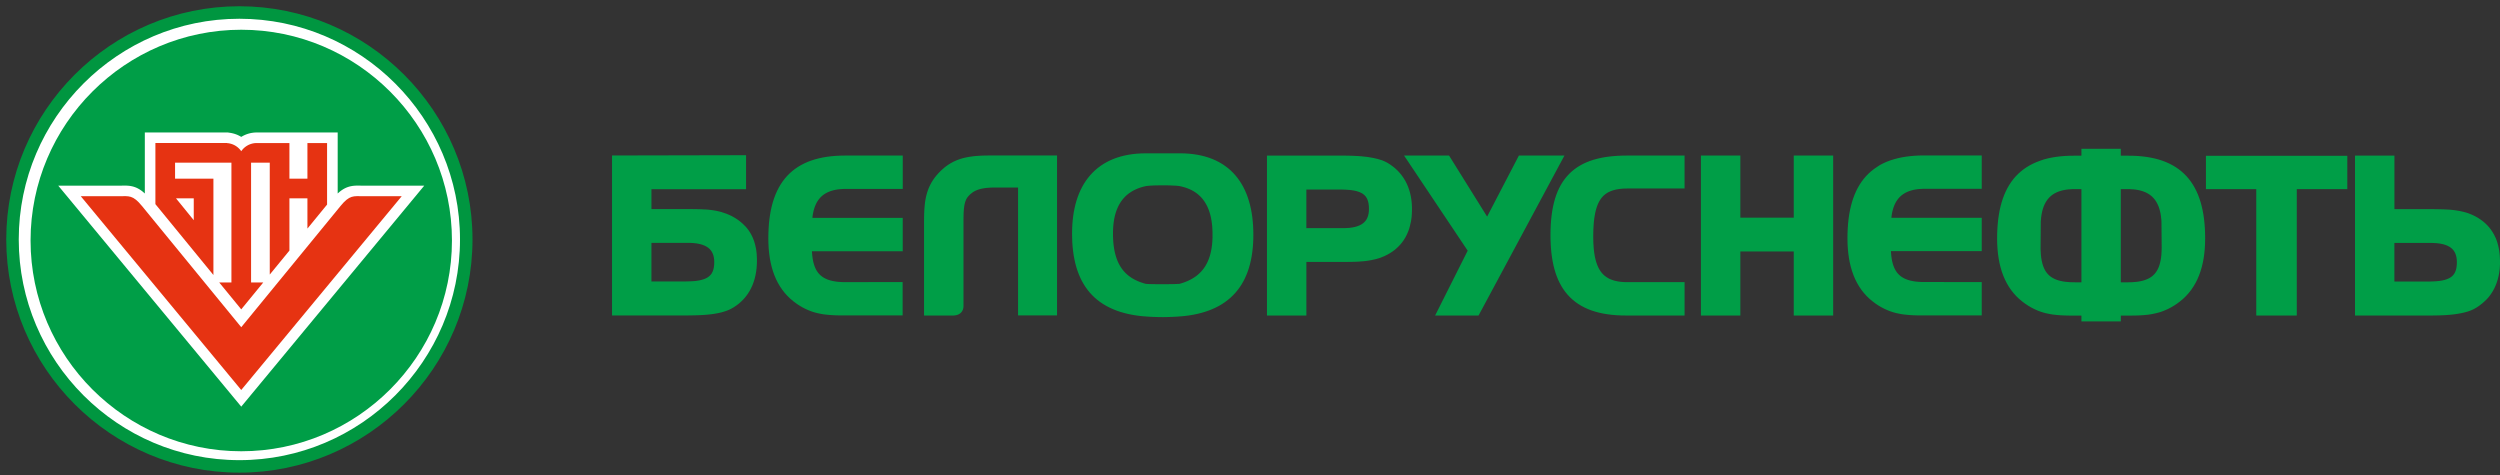 <svg width="200" height="38" viewBox="0 0 200 38" fill="none" xmlns="http://www.w3.org/2000/svg">
<rect x="0" y="0" width="200" height="38" fill="#333333" stroke="none"/>
<path fill-rule="evenodd" clip-rule="evenodd" d="M194.319 22.522H191.551V19.435L194.616 19.437L194.879 19.45L194.889 19.451L194.9 19.452L194.911 19.452L194.922 19.454L194.933 19.455L194.945 19.456L194.956 19.457L194.967 19.459L194.978 19.46L194.989 19.461L195 19.462L195.011 19.464L195.022 19.465L195.034 19.466L195.045 19.467L195.056 19.468L195.067 19.47L195.078 19.471L195.089 19.472L195.1 19.474L195.112 19.475L195.123 19.476L195.134 19.478L195.145 19.479L195.156 19.48L195.167 19.482L195.178 19.483L195.189 19.485L195.201 19.487L195.212 19.489L195.223 19.491L195.232 19.492L195.443 19.537L195.632 19.592L195.8 19.659L195.947 19.736L196.076 19.824L196.187 19.921L196.281 20.028L196.362 20.148L196.428 20.281L196.48 20.429L196.519 20.594L196.542 20.777L196.55 20.978L196.542 21.203L196.518 21.403L196.479 21.58L196.425 21.734L196.357 21.867L196.276 21.983L196.18 22.086L196.066 22.177L195.932 22.257L195.775 22.327L195.594 22.387L195.389 22.436L195.158 22.474L195.147 22.475L195.134 22.477L195.122 22.478L195.11 22.479L195.097 22.48L195.085 22.481L195.073 22.483L195.06 22.484L195.048 22.485L195.035 22.486L195.023 22.488L195.011 22.489L194.998 22.49L194.986 22.491L194.974 22.493L194.961 22.494L194.949 22.495L194.937 22.496L194.924 22.497L194.912 22.498L194.899 22.499L194.887 22.5L194.875 22.501L194.862 22.502L194.85 22.503L194.838 22.503L194.825 22.504L194.813 22.505L194.8 22.506L194.788 22.506L194.776 22.507L194.764 22.507L194.751 22.508L194.737 22.509L194.723 22.509L194.708 22.51L194.694 22.511L194.68 22.511L194.666 22.512L194.651 22.512L194.637 22.513L194.623 22.514L194.609 22.514L194.595 22.515L194.58 22.515L194.566 22.516L194.552 22.517L194.538 22.517L194.523 22.518L194.509 22.519L194.495 22.519H194.481L194.467 22.52H194.452L194.438 22.52H194.424H194.41L194.395 22.521H194.381H194.367H194.353H194.339H194.324L194.319 22.522ZM194.612 25.241L194.645 25.24L194.677 25.239L194.71 25.239L194.742 25.238L194.774 25.238L194.807 25.237L194.839 25.236L194.871 25.236L194.904 25.235L194.936 25.235L194.969 25.234L195.001 25.233L195.033 25.233L195.066 25.232L195.098 25.231L195.13 25.23L195.163 25.23L195.195 25.228L195.227 25.227L195.26 25.226L195.292 25.225L195.325 25.223L195.357 25.222L195.39 25.221L195.422 25.22L195.455 25.218L195.487 25.217L195.52 25.215L195.552 25.213L195.573 25.212L195.594 25.211L195.614 25.21L195.635 25.209L195.656 25.207L195.677 25.206L195.697 25.205L195.717 25.204L195.738 25.202L195.759 25.201L195.779 25.199L195.8 25.198L195.82 25.197L195.841 25.195L195.862 25.193L195.882 25.191L195.902 25.189L195.923 25.188L195.943 25.186L195.964 25.184L195.985 25.182L196.005 25.18L196.025 25.178L196.046 25.176L196.066 25.175L196.087 25.173L196.108 25.171L196.128 25.169L196.148 25.166L196.169 25.165L196.189 25.163L196.21 25.16L196.226 25.159L196.241 25.157L196.255 25.155L196.27 25.153L196.285 25.151L196.3 25.149L196.315 25.147L196.33 25.145L196.345 25.144L196.36 25.142L196.375 25.14L196.39 25.138L196.404 25.136L196.419 25.134L196.434 25.132L196.449 25.13L196.464 25.128L196.479 25.126L196.493 25.124L196.508 25.121L196.523 25.119L196.538 25.116L196.553 25.114L196.568 25.111L196.583 25.109L196.597 25.107L196.612 25.104L196.627 25.102L196.642 25.099L196.657 25.097L196.672 25.094L196.687 25.092L196.701 25.089L196.715 25.087L196.729 25.084L196.743 25.082L196.757 25.079L196.77 25.077L196.785 25.074L196.798 25.072L196.812 25.069L196.826 25.067L196.84 25.064L196.853 25.062L196.868 25.059L196.881 25.057L196.895 25.054L196.908 25.052L196.923 25.048L196.936 25.045L196.95 25.043L196.963 25.04L196.977 25.037L196.991 25.034L197.004 25.03L197.018 25.027L197.031 25.024L197.045 25.021L197.059 25.018L197.072 25.015L197.086 25.012L197.099 25.009L197.113 25.006L197.127 25.002L197.138 25L197.147 24.997L197.157 24.995L197.166 24.992L197.175 24.99L197.185 24.987L197.203 24.982L197.214 24.98L197.223 24.977L197.233 24.975L197.242 24.972L197.252 24.97L197.261 24.967L197.27 24.965L197.279 24.962L197.289 24.96L197.298 24.957L197.307 24.955L197.316 24.953L197.326 24.95L197.335 24.948L197.344 24.945L197.354 24.942L197.363 24.939L197.372 24.936L197.381 24.933L197.391 24.931L197.4 24.928L197.409 24.925L197.419 24.922L197.429 24.919L197.439 24.915L197.448 24.912L197.457 24.909L197.466 24.905L197.475 24.902L197.485 24.899L197.493 24.896L197.503 24.893L197.511 24.89L197.521 24.887L197.529 24.884L197.538 24.881L197.547 24.878L197.556 24.875L197.564 24.872L197.574 24.868L197.582 24.865L197.592 24.862L197.6 24.859L197.609 24.856L197.618 24.853L197.627 24.85L197.636 24.846L197.644 24.843L197.653 24.839L197.661 24.836L197.67 24.832L197.679 24.829L197.688 24.825L197.697 24.821L197.705 24.818L197.716 24.813L197.894 24.732L197.903 24.727L197.911 24.723L197.919 24.719L197.927 24.714L197.934 24.71L197.942 24.706L197.95 24.701L197.958 24.697L197.966 24.693L197.973 24.688L197.981 24.684L197.989 24.68L197.997 24.675L198.004 24.671L198.011 24.667L198.019 24.662L198.026 24.658L198.034 24.654L198.041 24.649L198.049 24.645L198.056 24.641L198.063 24.636L198.071 24.632L198.078 24.628L198.086 24.623L198.093 24.619L198.101 24.615L198.108 24.61L198.115 24.606L198.123 24.602L198.13 24.598L198.139 24.592L198.356 24.446L198.56 24.288L198.752 24.119L198.949 23.932L199.115 23.74L199.267 23.536L199.405 23.323L199.529 23.099L199.639 22.865L199.734 22.622L199.815 22.369L199.882 22.108L199.934 21.837L199.971 21.559L199.993 21.273L199.994 21.259L199.994 21.245L199.995 21.231L199.996 21.218L199.996 21.204L199.997 21.191L199.998 21.177L199.998 21.163L199.999 21.15L199.999 21.136V21.122L200 21.109V21.095L200.001 21.082V21.068V21.055V21.041V21.027V21.014V21V20.986V20.973V20.959V20.946V20.932V20.918V20.905V20.891V20.878V20.864V20.85V20.836L200 20.823L199.999 20.809L199.999 20.797L199.998 20.784L199.998 20.771L199.997 20.758L199.996 20.745L199.996 20.732L199.995 20.719L199.994 20.706L199.994 20.693L199.993 20.68L199.993 20.668L199.992 20.655L199.991 20.642L199.991 20.629L199.99 20.616L199.99 20.604L199.988 20.592L199.987 20.579L199.986 20.566L199.986 20.553L199.985 20.541L199.985 20.528L199.984 20.515L199.983 20.502L199.983 20.489L199.982 20.476L199.982 20.464L199.981 20.451L199.98 20.438L199.98 20.424L199.978 20.411L199.977 20.399L199.976 20.386L199.975 20.374L199.973 20.362L199.972 20.349L199.971 20.337L199.97 20.325L199.969 20.312L199.967 20.3L199.966 20.288L199.965 20.275L199.964 20.263L199.962 20.25L199.961 20.238L199.96 20.226L199.959 20.213L199.957 20.201L199.956 20.189L199.954 20.176L199.952 20.164L199.951 20.151L199.949 20.139L199.947 20.127L199.946 20.114L199.944 20.102L199.942 20.09L199.94 20.077L199.938 20.065L199.936 20.052L199.934 20.04L199.933 20.027L199.93 20.015L199.928 20.003L199.926 19.991L199.924 19.979L199.922 19.968L199.92 19.956L199.917 19.944L199.915 19.932L199.913 19.921L199.91 19.909L199.908 19.897L199.905 19.885L199.903 19.874L199.9 19.862L199.898 19.85L199.896 19.839L199.893 19.827L199.891 19.816L199.888 19.804L199.886 19.792L199.883 19.78L199.881 19.769L199.878 19.757L199.876 19.746L199.873 19.734L199.871 19.722L199.868 19.711L199.866 19.699L199.863 19.688L199.861 19.676L199.858 19.665L199.856 19.652L199.853 19.64L199.85 19.629L199.847 19.618L199.844 19.607L199.84 19.595L199.837 19.584L199.834 19.573L199.831 19.562L199.828 19.551L199.825 19.54L199.822 19.529L199.819 19.517L199.816 19.506L199.813 19.495L199.81 19.484L199.807 19.473L199.803 19.462L199.8 19.451L199.797 19.439L199.794 19.428L199.791 19.417L199.788 19.406L199.785 19.395L199.782 19.384L199.779 19.373L199.775 19.361L199.772 19.35L199.768 19.339L199.764 19.328L199.761 19.317L199.758 19.306L199.753 19.294L199.67 19.071L199.665 19.059L199.661 19.049L199.656 19.039L199.652 19.029L199.648 19.019L199.643 19.009L199.639 18.999L199.635 18.989L199.63 18.979L199.623 18.984L199.619 18.974L199.615 18.964L199.61 18.954L199.606 18.944L199.602 18.934L199.598 18.924L199.593 18.914L199.588 18.904L199.584 18.895L199.579 18.885L199.574 18.875L199.57 18.865L199.565 18.855L199.56 18.845L199.555 18.835L199.55 18.825L199.545 18.815L199.54 18.805L199.535 18.796L199.53 18.786L199.525 18.776L199.52 18.765L199.404 18.565L199.276 18.374L199.135 18.192L198.982 18.02L198.816 17.859L198.638 17.707L198.447 17.565L198.233 17.425L198.015 17.302L197.793 17.194L197.781 17.189L197.77 17.185L197.76 17.18L197.749 17.176L197.739 17.172L197.728 17.168L197.718 17.163L197.707 17.159L197.697 17.155L197.686 17.15L197.676 17.146L197.665 17.142L197.655 17.137L197.644 17.133L197.634 17.129L197.623 17.124L197.613 17.12L197.602 17.116L197.592 17.111L197.581 17.107L197.571 17.103L197.559 17.098L197.549 17.094L197.538 17.09L197.527 17.086L197.517 17.082L197.506 17.077L197.495 17.073L197.484 17.069L197.474 17.065L197.462 17.061L197.451 17.057L197.439 17.053L197.428 17.049L197.417 17.046L197.406 17.042L197.394 17.038L197.383 17.035L197.372 17.031L197.361 17.027L197.35 17.023L197.339 17.02L197.328 17.017L197.316 17.014L197.305 17.011L197.294 17.007L197.283 17.004L197.272 17.001L197.261 16.998L197.25 16.995L197.239 16.992L197.227 16.989L197.216 16.986L197.205 16.983L197.194 16.98L197.183 16.976L197.172 16.973L197.161 16.97L197.15 16.967L197.138 16.964L197.127 16.961L197.116 16.958L197.105 16.955L197.093 16.952L197.081 16.949L197.07 16.946L197.059 16.944L197.048 16.941L197.036 16.939L197.025 16.936L197.014 16.934L197.003 16.931L196.992 16.929L196.981 16.926L196.97 16.924L196.958 16.921L196.947 16.919L196.936 16.916L196.925 16.914L196.914 16.912L196.903 16.909L196.892 16.907L196.881 16.904L196.869 16.902L196.858 16.899L196.847 16.897L196.836 16.894L196.825 16.892L196.814 16.889L196.803 16.887L196.792 16.884L196.78 16.882L196.769 16.879L196.758 16.877L196.747 16.874L196.735 16.872L196.719 16.869L196.703 16.867L196.688 16.864L196.672 16.862L196.657 16.86L196.641 16.857L196.626 16.855L196.61 16.852L196.595 16.85L196.579 16.847L196.564 16.845L196.549 16.842L196.533 16.84L196.518 16.837L196.502 16.835L196.487 16.832L196.471 16.83L196.456 16.827L196.44 16.826L196.425 16.823L196.409 16.821L196.394 16.819L196.378 16.816L196.363 16.814L196.348 16.812L196.332 16.811L196.317 16.809L196.301 16.807L196.286 16.805L196.27 16.803L196.255 16.801L196.239 16.799L196.226 16.798L196.214 16.797L196.202 16.796L196.19 16.795L196.178 16.793L196.165 16.792L196.153 16.791L196.141 16.79L196.129 16.788L196.117 16.787L196.105 16.786L196.092 16.785L196.08 16.783L196.068 16.782L196.056 16.781L196.032 16.779L196.019 16.778L196.007 16.777L195.994 16.776L195.983 16.775L195.97 16.774L195.958 16.773L195.946 16.772L195.934 16.771L195.922 16.77L195.909 16.77L195.897 16.769L195.885 16.769L195.873 16.768L195.86 16.767L195.847 16.767L195.803 16.764L195.76 16.762L195.717 16.759L195.674 16.757L195.63 16.755L195.587 16.753L195.544 16.751L195.5 16.749L195.457 16.748L195.414 16.746L195.371 16.745L195.327 16.744L195.284 16.743L195.241 16.741L195.197 16.74L195.154 16.739L195.111 16.739L195.068 16.738L195.024 16.738L194.981 16.737L194.938 16.736L194.894 16.736L194.851 16.735L194.808 16.735L194.765 16.734L194.721 16.733H194.678H194.635H194.591H194.548H194.505H194.462H191.554V12.446H188.401V25.243L194.517 25.243L194.549 25.242H194.582L194.612 25.241ZM180.502 15.131V25.242H183.742V15.131H187.784V12.462H176.475V15.131H180.502ZM162.647 13.088L162.387 13.223L162.139 13.37L161.903 13.532L161.679 13.707L161.467 13.896L161.268 14.097L161.082 14.312L160.909 14.541L160.748 14.783L160.6 15.037L160.465 15.304L160.342 15.584L160.231 15.877L160.133 16.182L160.046 16.5L159.972 16.83L159.91 17.172L159.859 17.528L159.82 17.897L159.792 18.278L159.775 18.672L159.769 19.079L159.777 19.498L159.8 19.902L159.837 20.294L159.891 20.671L159.959 21.035L160.043 21.386L160.144 21.723L160.26 22.046L160.392 22.355L160.541 22.65L160.706 22.932L160.888 23.199L161.086 23.451L161.3 23.689L161.531 23.912L161.777 24.118L162.016 24.296L162.255 24.455L162.494 24.596L162.734 24.72L162.746 24.726L162.757 24.731L162.768 24.736L162.779 24.741L162.791 24.746L162.802 24.751L162.813 24.756L162.824 24.761L162.835 24.766L162.846 24.771L162.857 24.776L162.869 24.781L162.88 24.785L162.891 24.791L162.902 24.795L162.913 24.8L162.924 24.805L162.935 24.81L162.946 24.815L162.958 24.82L162.969 24.825L162.98 24.829L162.991 24.834L163.002 24.839L163.013 24.844L163.024 24.849L163.035 24.853L163.047 24.857L163.058 24.862L163.069 24.866L163.081 24.87L163.093 24.875L163.105 24.88L163.116 24.884L163.128 24.888L163.139 24.892L163.15 24.897L163.161 24.901L163.172 24.905L163.183 24.909L163.194 24.913L163.206 24.917L163.217 24.922L163.228 24.925L163.239 24.929L163.25 24.933L163.261 24.936L163.272 24.94L163.283 24.944L163.295 24.948L163.306 24.951L163.317 24.955L163.329 24.959L163.34 24.962L163.351 24.966L163.363 24.97L163.374 24.974L163.385 24.977L163.397 24.981L163.408 24.985L163.42 24.988L163.432 24.992L163.444 24.996L163.456 25L163.468 25.003L163.48 25.006L163.492 25.009L163.504 25.012L163.515 25.016L163.527 25.019L163.538 25.022L163.55 25.025L163.562 25.028L163.573 25.031L163.585 25.034L163.597 25.037L163.609 25.04L163.62 25.043L163.632 25.047L163.644 25.05L163.656 25.053L163.667 25.055L163.679 25.058L163.691 25.061L163.703 25.064L163.714 25.066L163.726 25.069L163.738 25.071L163.75 25.074L163.761 25.076L163.773 25.079L163.785 25.081L163.797 25.084L163.808 25.086L163.82 25.089L163.833 25.091L163.845 25.093L163.857 25.096L163.868 25.099L163.88 25.101L163.892 25.103L163.904 25.106L163.915 25.108L163.927 25.111L163.939 25.113L163.951 25.116L163.962 25.118L163.974 25.12L163.986 25.123L163.998 25.125L164.009 25.127L164.021 25.129L164.033 25.131L164.045 25.133L164.056 25.135L164.068 25.137L164.08 25.139L164.092 25.141L164.103 25.143L164.115 25.145L164.127 25.147L164.139 25.149L164.15 25.15L164.162 25.152L164.174 25.154L164.186 25.156L164.197 25.158L164.21 25.16L164.223 25.162L164.235 25.163L164.247 25.165L164.259 25.166L164.271 25.168L164.283 25.17L164.295 25.172L164.307 25.173L164.319 25.174L164.331 25.176L164.343 25.177L164.355 25.178L164.367 25.18L164.379 25.181L164.391 25.182L164.403 25.183L164.416 25.184L164.427 25.186L164.44 25.187L164.451 25.188L164.463 25.189L164.476 25.191L164.487 25.192L164.5 25.193L164.512 25.194L164.524 25.196L164.536 25.197L164.549 25.198L164.56 25.199L164.573 25.201L164.584 25.202L164.597 25.203L164.623 25.206L164.648 25.207L164.673 25.209L164.698 25.211L164.724 25.213L164.748 25.215L164.774 25.217L164.798 25.218L164.824 25.22L164.848 25.222L164.873 25.223L164.898 25.225L164.923 25.226L164.948 25.227L164.973 25.228L164.998 25.23L165.023 25.231L165.048 25.232L165.073 25.233L165.098 25.235L165.123 25.236L165.148 25.236L165.172 25.237L165.198 25.238L165.223 25.239L165.248 25.239L165.273 25.24L165.298 25.241L165.323 25.241L165.348 25.242L165.373 25.243L165.399 25.243L165.436 25.244L165.474 25.244L165.511 25.245L165.548 25.246L165.585 25.246L165.622 25.247L165.659 25.248H165.696H165.733H165.77H165.807H165.845H165.882H165.919H165.956H165.993H166.03H166.067H166.104H166.141H166.178H166.216H166.253H166.29H166.327H166.4H166.439H166.475H166.512H166.514V25.713H169.665V25.248H169.684H169.729H169.775H169.82H169.865H169.91H169.956H170.001H170.046H170.092H170.137H170.183H170.228H170.274H170.319H170.365L170.41 25.247H170.455L170.501 25.246L170.547 25.246L170.593 25.245L170.638 25.244L170.684 25.244L170.729 25.243L170.775 25.243L170.821 25.242L170.867 25.241L170.912 25.239L170.958 25.238L171.004 25.237L171.05 25.236L171.071 25.235L171.091 25.234L171.112 25.233L171.133 25.232L171.153 25.231L171.173 25.23L171.194 25.228L171.215 25.227L171.235 25.226L171.256 25.225L171.276 25.223L171.296 25.222L171.317 25.221L171.337 25.22L171.358 25.218L171.378 25.217L171.398 25.216L171.419 25.215L171.439 25.213L171.46 25.212L171.48 25.21L171.5 25.209L171.521 25.207L171.541 25.205L171.562 25.203L171.582 25.201L171.602 25.199L171.623 25.198L171.643 25.196L171.664 25.194L171.685 25.192L171.706 25.19L171.719 25.189L171.73 25.188L171.743 25.186L171.755 25.185L171.766 25.184L171.778 25.183L171.79 25.181L171.802 25.18L171.813 25.179L171.826 25.177L171.837 25.176L171.849 25.174L171.861 25.173L171.873 25.171L171.892 25.169L171.904 25.167L171.916 25.166L171.928 25.164L171.939 25.162L171.951 25.16L171.963 25.159L171.975 25.157L171.986 25.155L171.998 25.153L172.01 25.151L172.022 25.149L172.033 25.147L172.045 25.145L172.057 25.144L172.069 25.142L172.08 25.14L172.093 25.138L172.106 25.136L172.118 25.133L172.13 25.131L172.142 25.129L172.153 25.126L172.165 25.124L172.177 25.121L172.189 25.119L172.2 25.116L172.212 25.114L172.224 25.111L172.236 25.109L172.247 25.107L172.259 25.104L172.271 25.102L172.283 25.099L172.294 25.097L172.306 25.094L172.318 25.092L172.33 25.089L172.341 25.087L172.353 25.084L172.365 25.082L172.377 25.079L172.388 25.077L172.4 25.074L172.412 25.072L172.424 25.069L172.435 25.067L172.447 25.064L172.459 25.062L172.471 25.059L172.484 25.056L172.495 25.053L172.507 25.05L172.519 25.047L172.531 25.044L172.542 25.041L172.554 25.038L172.566 25.035L172.578 25.032L172.589 25.029L172.601 25.026L172.613 25.022L172.625 25.019L172.636 25.016L172.647 25.013L172.659 25.01L172.67 25.007L172.682 25.004L172.694 25.001L172.705 24.998L172.716 24.995L172.728 24.991L172.74 24.988L172.751 24.985L172.762 24.982L172.774 24.979L172.785 24.975L172.796 24.972L172.808 24.968L172.819 24.965L172.831 24.961L172.843 24.957L172.856 24.953L172.868 24.949L172.879 24.946L172.89 24.942L172.902 24.938L172.913 24.934L172.924 24.93L172.936 24.926L172.947 24.922L172.958 24.917L172.97 24.913L172.981 24.909L172.992 24.904L173.003 24.9L173.014 24.896L173.025 24.891L173.036 24.887L173.048 24.883L173.059 24.878L173.07 24.874L173.081 24.87L173.092 24.865L173.103 24.861L173.114 24.857L173.125 24.852L173.137 24.848L173.148 24.844L173.159 24.839L173.17 24.835L173.181 24.831L173.192 24.826L173.205 24.821L173.446 24.714L173.687 24.589L173.926 24.448L174.165 24.289L174.404 24.111L174.65 23.905L174.88 23.682L175.095 23.445L175.293 23.192L175.474 22.925L175.64 22.643L175.789 22.349L175.921 22.039L176.037 21.716L176.137 21.379L176.222 21.029L176.291 20.664L176.344 20.287L176.382 19.895L176.404 19.491L176.412 19.072L176.406 18.665L176.39 18.271L176.362 17.89L176.322 17.521L176.272 17.166L176.209 16.823L176.135 16.493L176.049 16.175L175.951 15.87L175.84 15.577L175.717 15.297L175.581 15.03L175.434 14.776L175.273 14.534L175.1 14.306L174.914 14.09L174.715 13.889L174.504 13.7L174.28 13.525L174.044 13.364L173.795 13.216L173.535 13.082L173.263 12.961L172.979 12.853L172.683 12.759L172.376 12.678L172.057 12.61L171.726 12.554L171.384 12.511L171.029 12.48L170.663 12.462L170.287 12.456H169.664V11.906H166.513V12.456H165.89L165.514 12.462L165.148 12.48L164.793 12.511L164.451 12.554L164.12 12.61L163.801 12.678L163.494 12.759L163.203 12.86L162.919 12.968L162.647 13.088ZM170.718 15.153L170.865 15.171L171.007 15.194L171.143 15.222L171.273 15.254L171.397 15.291L171.516 15.334L171.628 15.38L171.735 15.431L171.837 15.487L171.934 15.548L172.025 15.613L172.113 15.682L172.195 15.757L172.272 15.837L172.345 15.922L172.414 16.012L172.479 16.107L172.54 16.209L172.596 16.316L172.648 16.429L172.696 16.548L172.739 16.673L172.778 16.805L172.813 16.943L172.843 17.087L172.868 17.238L172.906 17.559L172.917 17.724L172.934 19.845L172.921 20.227L172.908 20.405L172.889 20.575L172.866 20.735L172.837 20.887L172.804 21.032L172.766 21.168L172.724 21.295L172.677 21.415L172.625 21.527L172.569 21.632L172.508 21.73L172.443 21.821L172.374 21.906L172.299 21.985L172.219 22.058L172.134 22.126L172.043 22.189L171.946 22.248L171.842 22.301L171.732 22.35L171.615 22.395L171.492 22.434L171.361 22.47L171.222 22.5L171.076 22.526L170.924 22.547L170.594 22.575L170.564 22.576L170.533 22.577L170.502 22.579L170.471 22.579L170.44 22.58L170.408 22.58L170.378 22.581L170.346 22.582L170.315 22.582L170.284 22.583L170.253 22.584L170.221 22.584L170.19 22.585H170.158H170.127H170.096H170.064H170.033H170.001H169.969H169.938H169.906H169.875H169.843H169.812H169.78H169.749H169.717H169.686H169.663V15.13L170.398 15.133L170.718 15.153ZM166.463 22.584H166.431H166.4H166.369H166.337H166.306H166.274H166.243H166.212H166.18H166.149H166.117H166.086H166.054H166.023H165.992L165.96 22.583L165.929 22.582L165.898 22.582L165.866 22.581L165.835 22.58L165.804 22.58L165.773 22.579L165.741 22.579L165.71 22.578L165.679 22.577L165.648 22.576L165.617 22.575L165.587 22.574L165.257 22.546L165.104 22.525L164.958 22.499L164.82 22.468L164.689 22.433L164.565 22.394L164.448 22.349L164.338 22.3L164.235 22.246L164.138 22.188L164.047 22.125L163.962 22.057L163.882 21.983L163.807 21.904L163.737 21.82L163.672 21.729L163.612 21.631L163.555 21.526L163.504 21.414L163.457 21.294L163.415 21.166L163.377 21.03L163.343 20.886L163.315 20.734L163.291 20.573L163.273 20.404L163.25 20.039L163.246 19.845L163.263 17.724L163.291 17.394L163.312 17.238L163.338 17.087L163.368 16.942L163.403 16.805L163.442 16.673L163.485 16.547L163.533 16.428L163.585 16.315L163.641 16.208L163.701 16.107L163.766 16.012L163.835 15.921L163.908 15.836L163.986 15.757L164.068 15.682L164.155 15.612L164.246 15.547L164.343 15.486L164.445 15.431L164.552 15.379L164.665 15.333L164.783 15.291L164.908 15.254L165.038 15.221L165.174 15.193L165.316 15.17L165.464 15.152L165.779 15.132L165.947 15.13H166.514V22.584H166.491H166.463ZM150.165 13.353L149.929 13.514L149.705 13.69L149.494 13.878L149.295 14.08L149.109 14.296L148.936 14.524L148.775 14.766L148.627 15.021L148.492 15.288L148.369 15.569L148.258 15.861L148.16 16.166L148.074 16.484L147.999 16.814L147.937 17.158L147.886 17.513L147.847 17.882L147.819 18.264L147.802 18.658L147.797 19.065L147.804 19.484L147.827 19.889L147.865 20.281L147.918 20.659L147.986 21.023L148.071 21.374L148.171 21.711L148.287 22.034L148.419 22.344L148.568 22.64L148.733 22.921L148.915 23.188L149.113 23.441L149.328 23.678L149.558 23.901L149.804 24.108L150.043 24.286L150.282 24.445L150.521 24.586L150.761 24.709L150.774 24.716L150.785 24.721L150.796 24.726L150.807 24.73L150.818 24.735L150.83 24.74L150.841 24.745L150.852 24.75L150.863 24.755L150.874 24.76L150.885 24.765L150.896 24.77L150.907 24.775L150.919 24.78L150.93 24.785L150.941 24.79L150.952 24.795L150.963 24.8L150.974 24.805L150.985 24.81L150.997 24.814L151.008 24.819L151.019 24.824L151.03 24.828L151.041 24.833L151.052 24.837L151.063 24.842L151.075 24.847L151.086 24.851L151.097 24.855L151.109 24.86L151.121 24.865L151.134 24.869L151.145 24.873L151.156 24.878L151.167 24.882L151.178 24.886L151.189 24.891L151.201 24.895L151.212 24.899L151.223 24.903L151.234 24.907L151.245 24.911L151.256 24.915L151.267 24.919L151.278 24.922L151.29 24.926L151.301 24.93L151.312 24.933L151.324 24.937L151.335 24.941L151.346 24.945L151.358 24.948L151.369 24.952L151.381 24.956L151.392 24.959L151.403 24.963L151.415 24.967L151.426 24.971L151.438 24.974L151.449 24.978L151.461 24.982L151.473 24.985L151.485 24.989L151.497 24.992L151.509 24.995L151.521 24.998L151.533 25.001L151.544 25.005L151.556 25.008L151.568 25.011L151.58 25.014L151.591 25.017L151.602 25.02L151.614 25.023L151.626 25.026L151.637 25.029L151.649 25.032L151.661 25.035L151.672 25.038L151.684 25.042L151.695 25.044L151.707 25.047L151.719 25.05L151.73 25.053L151.742 25.055L151.754 25.058L151.766 25.06L151.777 25.063L151.789 25.065L151.801 25.068L151.813 25.07L151.824 25.073L151.836 25.075L151.848 25.078L151.86 25.08L151.873 25.082L151.885 25.085L151.897 25.087L151.909 25.09L151.92 25.092L151.932 25.095L151.944 25.097L151.956 25.1L151.967 25.102L151.979 25.105L151.991 25.107L152.003 25.11L152.014 25.111L152.026 25.114L152.038 25.116L152.05 25.118L152.061 25.12L152.073 25.122L152.085 25.125L152.097 25.126L152.108 25.128L152.12 25.13L152.132 25.132L152.144 25.134L152.155 25.136L152.167 25.137L152.179 25.139L152.191 25.141L152.202 25.143L152.214 25.145L152.226 25.147L152.239 25.149L152.251 25.15L152.263 25.152L152.275 25.154L152.288 25.155L152.299 25.157L152.312 25.159L152.323 25.16L152.336 25.162L152.348 25.163L152.36 25.164L152.372 25.165L152.384 25.166L152.396 25.168L152.408 25.169L152.42 25.17L152.432 25.172L152.445 25.173L152.456 25.174L152.468 25.175L152.481 25.176L152.493 25.178L152.505 25.179L152.517 25.18L152.529 25.181L152.541 25.183L152.553 25.184L152.565 25.185L152.578 25.186L152.59 25.188L152.602 25.189L152.614 25.19L152.626 25.191L152.652 25.194L152.678 25.196L152.703 25.198L152.728 25.199L152.753 25.201L152.779 25.203L152.803 25.205L152.828 25.207L152.853 25.209L152.879 25.21L152.903 25.212L152.928 25.213L152.954 25.214L152.978 25.215L153.004 25.217L153.028 25.218L153.054 25.219L153.078 25.22L153.104 25.222L153.129 25.223L153.153 25.224L153.179 25.225L153.203 25.226L153.229 25.227L153.254 25.227L153.279 25.228L153.304 25.228L153.329 25.229L153.354 25.23L153.38 25.23L153.405 25.231L153.43 25.232H153.444H153.457L153.483 25.232H153.496H153.509H153.522H153.535H153.548H153.561H153.574H153.587H153.6H153.613H153.626H153.639L153.665 25.233H153.678H153.691H153.704H153.717H153.73H153.743H153.756H153.769H153.781H153.794H153.807H153.82H153.847H158.538V22.564L153.786 22.562L153.441 22.543L153.281 22.527L153.127 22.506L152.981 22.48L152.843 22.45L152.712 22.415L152.588 22.375L152.471 22.331L152.361 22.281L152.258 22.227L152.161 22.169L152.07 22.105L151.985 22.037L151.905 21.963L151.83 21.884L151.76 21.799L151.695 21.708L151.635 21.61L151.578 21.505L151.527 21.392L151.48 21.272L151.437 21.145L151.4 21.009L151.366 20.865L151.338 20.712L151.314 20.551L151.312 20.535L151.311 20.519L151.309 20.502L151.307 20.485L151.305 20.469L151.303 20.452L151.301 20.435L151.299 20.419L151.298 20.402L151.296 20.385L151.294 20.369L151.293 20.352L151.291 20.335L151.29 20.318L151.288 20.302L151.287 20.285L151.286 20.268L151.285 20.252L151.283 20.235L151.282 20.218L151.281 20.201L151.28 20.185L151.279 20.168L151.278 20.151L151.277 20.135L151.277 20.118L151.276 20.101L151.275 20.091H158.538V17.422H151.31L151.335 17.213L151.361 17.062L151.391 16.918L151.426 16.78L151.465 16.649L151.508 16.523L151.556 16.404L151.608 16.291L151.664 16.183L151.725 16.082L151.79 15.986L151.858 15.896L151.932 15.811L152.01 15.731L152.092 15.656L152.179 15.587L152.27 15.522L152.367 15.461L152.469 15.405L152.576 15.354L152.69 15.307L152.808 15.265L152.933 15.228L153.063 15.195L153.199 15.167L153.341 15.144L153.488 15.126L153.803 15.106L158.538 15.104V12.435H153.915L153.539 12.441L153.173 12.459L152.819 12.49L152.476 12.534L152.145 12.589L151.826 12.658L151.519 12.739L151.223 12.833L150.938 12.941L150.666 13.062L150.406 13.196L150.165 13.353ZM139.228 12.445H136.074V25.242H139.228V20.118H143.5V25.242H146.653V12.445H143.5V17.415H139.228V12.445ZM130.198 15.079H134.765V12.445H130.142L129.767 12.45L129.402 12.465L129.049 12.491L128.709 12.528L128.38 12.575L128.063 12.634L127.757 12.705L127.463 12.787L127.18 12.882L126.909 12.989L126.65 13.109L126.402 13.243L126.167 13.389L125.944 13.55L125.732 13.723L125.533 13.912L125.347 14.113L125.173 14.329L125.012 14.557L124.865 14.8L124.73 15.056L124.607 15.325L124.497 15.609L124.4 15.906L124.314 16.217L124.24 16.542L124.178 16.881L124.128 17.234L124.089 17.602L124.061 17.984L124.045 18.382L124.039 18.794L124.043 19.174L124.058 19.542L124.081 19.9L124.114 20.248L124.158 20.585L124.213 20.912L124.278 21.227L124.355 21.532L124.443 21.826L124.543 22.11L124.655 22.383L124.779 22.643L124.916 22.893L125.066 23.132L125.229 23.358L125.406 23.573L125.595 23.775L125.799 23.965L126.015 24.141L126.245 24.305L126.489 24.455L126.746 24.593L127.017 24.717L127.301 24.828L127.599 24.925L127.91 25.009L128.236 25.08L128.575 25.138L128.928 25.183L129.295 25.215L129.678 25.235L130.073 25.241H134.766V22.572H130.199L130.003 22.569L129.819 22.559L129.644 22.543L129.477 22.52L129.32 22.491L129.171 22.456L129.03 22.415L128.897 22.366L128.772 22.313L128.654 22.252L128.544 22.185L128.44 22.112L128.342 22.033L128.25 21.947L128.163 21.854L128.082 21.753L128.006 21.644L127.935 21.527L127.869 21.401L127.808 21.267L127.752 21.124L127.7 20.971L127.654 20.809L127.612 20.638L127.576 20.457L127.544 20.266L127.518 20.067L127.497 19.858L127.468 19.409L127.459 18.922L127.468 18.385L127.497 17.894L127.518 17.667L127.545 17.451L127.577 17.246L127.613 17.052L127.654 16.87L127.701 16.698L127.752 16.537L127.808 16.387L127.87 16.247L127.936 16.117L128.007 15.997L128.082 15.887L128.163 15.784L128.249 15.691L128.34 15.604L128.437 15.526L128.541 15.454L128.651 15.389L128.768 15.331L128.893 15.278L129.026 15.232L129.167 15.191L129.317 15.157L129.475 15.13L129.642 15.108L129.818 15.092L130.003 15.083L130.198 15.079ZM112.326 12.445L117.415 20.055L114.81 25.242H118.284L125.155 12.445H121.511L118.969 17.329L115.925 12.445H112.326ZM107.28 15.165H107.293H107.308H107.322H107.336H107.35H107.364H107.379H107.393H107.407L107.421 15.166H107.436L107.45 15.167L107.464 15.167H107.478L107.492 15.168L107.507 15.168L107.521 15.169L107.535 15.17L107.549 15.17L107.564 15.171L107.578 15.171L107.592 15.172L107.606 15.173L107.62 15.173L107.635 15.174L107.649 15.175L107.663 15.175L107.677 15.176L107.692 15.177L107.706 15.177L107.72 15.178L107.733 15.178L108.001 15.199L108.011 15.201L108.022 15.202L108.033 15.203L108.045 15.204L108.056 15.206L108.067 15.207L108.078 15.208L108.089 15.209L108.1 15.21L108.111 15.212L108.123 15.214L108.134 15.215L108.145 15.217L108.156 15.219L108.167 15.22L108.178 15.222L108.189 15.223L108.2 15.225L108.212 15.227L108.223 15.229L108.234 15.231L108.245 15.233L108.256 15.235L108.267 15.236L108.278 15.238L108.289 15.24L108.301 15.242L108.312 15.244L108.323 15.246L108.334 15.248L108.345 15.249L108.354 15.251L108.56 15.3L108.741 15.36L108.899 15.431L109.033 15.511L109.146 15.602L109.242 15.704L109.323 15.82L109.391 15.954L109.445 16.108L109.484 16.284L109.508 16.485L109.516 16.709L109.508 16.91L109.485 17.093L109.446 17.259L109.394 17.407L109.327 17.541L109.247 17.66L109.151 17.767L109.041 17.865L108.912 17.952L108.764 18.029L108.596 18.096L108.407 18.152L108.197 18.196L107.965 18.228L107.954 18.228L107.942 18.23L107.93 18.23L107.917 18.232L107.905 18.232L107.893 18.233L107.88 18.234L107.868 18.235L107.855 18.235L107.843 18.236L107.831 18.236L107.818 18.237L107.806 18.238L107.794 18.238L107.781 18.239L107.769 18.239L107.756 18.24L107.744 18.241L107.732 18.241L107.72 18.242L107.708 18.243L107.696 18.243L107.684 18.244L107.671 18.244L107.659 18.245L107.646 18.246L107.634 18.246L107.622 18.247L107.609 18.247L107.597 18.248L107.585 18.249L107.573 18.249L104.509 18.251V15.164H107.28V15.165ZM101.358 12.445V25.242H104.511V20.955H107.565H107.6H107.635H107.669H107.704L107.739 20.954L107.773 20.954H107.808L107.842 20.953L107.877 20.952L107.912 20.952L107.946 20.951L107.981 20.951L108.016 20.95L108.05 20.949L108.085 20.949L108.119 20.948L108.154 20.948L108.189 20.947L108.223 20.946L108.258 20.946L108.293 20.945L108.327 20.944L108.362 20.942L108.396 20.941L108.431 20.94L108.466 20.939L108.5 20.938L108.535 20.936L108.57 20.934L108.604 20.933L108.639 20.931L108.674 20.93L108.691 20.928L108.707 20.928L108.723 20.926L108.739 20.925L108.755 20.924L108.771 20.923L108.787 20.922L108.803 20.92L108.819 20.919L108.835 20.918L108.852 20.916L108.868 20.915L108.884 20.914L108.9 20.913L108.916 20.912L108.932 20.91L108.948 20.909L108.964 20.908L108.98 20.907L108.996 20.905L109.012 20.904L109.028 20.903L109.044 20.902L109.061 20.901L109.077 20.899L109.093 20.898L109.109 20.896L109.125 20.895L109.141 20.893L109.157 20.891L109.173 20.889L109.19 20.887L109.206 20.886L109.221 20.884L109.237 20.882L109.252 20.88L109.268 20.878L109.283 20.876L109.299 20.875L109.314 20.873L109.33 20.871L109.345 20.868L109.36 20.866L109.376 20.864L109.391 20.861L109.407 20.859L109.422 20.857L109.438 20.854L109.453 20.852L109.469 20.849L109.484 20.847L109.5 20.844L109.515 20.842L109.53 20.839L109.546 20.837L109.561 20.834L109.577 20.832L109.592 20.829L109.608 20.827L109.623 20.824L109.639 20.822L109.654 20.819L109.67 20.817L109.686 20.814L109.698 20.811L109.709 20.809L109.72 20.806L109.731 20.804L109.743 20.802L109.754 20.799L109.765 20.797L109.776 20.794L109.787 20.792L109.798 20.789L109.809 20.787L109.82 20.784L109.832 20.782L109.843 20.779L109.854 20.777L109.865 20.774L109.876 20.772L109.887 20.769L109.898 20.767L109.91 20.764L109.921 20.762L109.932 20.759L109.943 20.757L109.954 20.755L109.965 20.752L109.976 20.75L109.987 20.747L109.999 20.745L110.01 20.742L110.021 20.74L110.032 20.737L110.044 20.734L110.056 20.731L110.067 20.728L110.078 20.725L110.089 20.722L110.101 20.719L110.112 20.715L110.123 20.712L110.134 20.709L110.145 20.706L110.156 20.703L110.167 20.7L110.178 20.697L110.19 20.694L110.201 20.691L110.212 20.688L110.223 20.685L110.234 20.681L110.245 20.678L110.256 20.675L110.268 20.672L110.279 20.669L110.29 20.665L110.301 20.662L110.312 20.659L110.323 20.655L110.334 20.652L110.345 20.648L110.357 20.644L110.368 20.641L110.379 20.637L110.39 20.633L110.402 20.63L110.413 20.625L110.425 20.621L110.436 20.617L110.447 20.613L110.457 20.609L110.468 20.605L110.479 20.601L110.49 20.596L110.501 20.592L110.511 20.587L110.522 20.583L110.532 20.579L110.543 20.575L110.553 20.57L110.564 20.566L110.574 20.561L110.585 20.557L110.595 20.553L110.606 20.549L110.616 20.544L110.627 20.54L110.637 20.535L110.648 20.531L110.658 20.527L110.669 20.523L110.679 20.518L110.69 20.514L110.7 20.509L110.711 20.505L110.721 20.501L110.732 20.497L110.744 20.492L110.967 20.384L111.186 20.261L111.401 20.121L111.591 19.979L111.601 19.971L111.609 19.964L111.617 19.957L111.625 19.95L111.634 19.943L111.642 19.936L111.65 19.929L111.658 19.922L111.666 19.915L111.674 19.908L111.682 19.901L111.69 19.893L111.698 19.886L111.706 19.879L111.714 19.872L111.722 19.864L111.731 19.857L111.739 19.85L111.747 19.842L111.755 19.835L111.763 19.827L111.771 19.82L111.779 19.812L111.787 19.805L111.795 19.798L111.803 19.79L111.811 19.783L111.819 19.775L111.827 19.768L111.835 19.761L111.843 19.753L111.852 19.744L112.012 19.578L112.159 19.402L112.293 19.215L112.415 19.02L112.524 18.815L112.529 18.804L112.534 18.794L112.539 18.784L112.543 18.774L112.547 18.764L112.552 18.754L112.556 18.744L112.56 18.734L112.565 18.724L112.569 18.715L112.573 18.705L112.578 18.695L112.582 18.685L112.586 18.675L112.591 18.665L112.595 18.655L112.599 18.645L112.604 18.635L112.608 18.625L112.612 18.616L112.617 18.606L112.621 18.596L112.625 18.586L112.63 18.576L112.634 18.566L112.638 18.556L112.643 18.546L112.647 18.535L112.651 18.525L112.656 18.515L112.66 18.504L112.664 18.493L112.669 18.481L112.672 18.47L112.676 18.46L112.68 18.449L112.683 18.439L112.687 18.428L112.691 18.418L112.694 18.407L112.698 18.397L112.702 18.386L112.706 18.376L112.709 18.365L112.713 18.354L112.717 18.343L112.72 18.333L112.724 18.322L112.728 18.311L112.731 18.301L112.735 18.29L112.738 18.279L112.741 18.269L112.745 18.257L112.748 18.247L112.751 18.236L112.754 18.225L112.757 18.214L112.76 18.203L112.763 18.192L112.766 18.181L112.769 18.17L112.772 18.159L112.776 18.147L112.779 18.134L112.782 18.123L112.785 18.112L112.788 18.101L112.791 18.09L112.794 18.079L112.797 18.067L112.799 18.056L112.801 18.045L112.804 18.034L112.806 18.023L112.809 18.012L112.811 18.001L112.814 17.99L112.816 17.979L112.819 17.967L112.821 17.956L112.824 17.945L112.826 17.934L112.829 17.923L112.831 17.912L112.834 17.901L112.836 17.889L112.839 17.878L112.841 17.867L112.844 17.856L112.846 17.845L112.848 17.834L112.851 17.823L112.853 17.811L112.865 17.793L112.867 17.78L112.869 17.767L112.871 17.756L112.873 17.744L112.875 17.732L112.877 17.721L112.879 17.709L112.881 17.696L112.882 17.685L112.884 17.673L112.886 17.661L112.888 17.649L112.89 17.638L112.892 17.626L112.894 17.614L112.895 17.602L112.897 17.591L112.899 17.579L112.901 17.567L112.903 17.555L112.905 17.543L112.907 17.531L112.908 17.52L112.91 17.508L112.912 17.496L112.914 17.484L112.915 17.472L112.917 17.46L112.918 17.448L112.92 17.436L112.921 17.424L112.923 17.411L112.925 17.398L112.926 17.385L112.927 17.372L112.928 17.36L112.929 17.348L112.931 17.335L112.932 17.323L112.933 17.31L112.934 17.298L112.936 17.286L112.936 17.273L112.937 17.261L112.939 17.249L112.939 17.236L112.94 17.224L112.941 17.212L112.942 17.199L112.942 17.187L112.943 17.174L112.944 17.162L112.944 17.15L112.945 17.137L112.946 17.125L112.946 17.113L112.947 17.1L112.947 17.088L112.948 17.075L112.949 17.063L112.949 17.051L112.95 17.038L112.95 17.026L112.951 17.013L112.952 16.999L112.952 16.985L112.953 16.971L112.954 16.958L112.954 16.944L112.955 16.931L112.955 16.917V16.904L112.956 16.89V16.877V16.863L112.957 16.85V16.837V16.824V16.81V16.796V16.783V16.769V16.756V16.743V16.729V16.716V16.695V16.681V16.668V16.655V16.641V16.628V16.615V16.601V16.587V16.574V16.559L112.942 16.269L112.912 15.986L112.868 15.712L112.808 15.446L112.735 15.19L112.646 14.941L112.544 14.703L112.427 14.474L112.296 14.255L112.15 14.047L111.991 13.849L111.82 13.662L111.635 13.487L111.437 13.323L111.227 13.171L111.036 13.05L111.027 13.044L111.019 13.04L111.011 13.036L111.003 13.031L110.995 13.027L110.987 13.023L110.979 13.018L110.971 13.014L110.963 13.01L110.955 13.005L110.947 13.001L110.939 12.997L110.931 12.992L110.923 12.988L110.915 12.984L110.907 12.979L110.899 12.975L110.891 12.971L110.883 12.966L110.875 12.962L110.867 12.958L110.859 12.954L110.851 12.95L110.843 12.946L110.835 12.942L110.827 12.938L110.818 12.934L110.81 12.93L110.802 12.926L110.794 12.922L110.786 12.919L110.777 12.915L110.768 12.91L110.759 12.906L110.75 12.903L110.742 12.899L110.733 12.895L110.724 12.892L110.716 12.888L110.707 12.884L110.699 12.88L110.69 12.877L110.681 12.873L110.673 12.869L110.664 12.866L110.655 12.862L110.647 12.858L110.638 12.854L110.629 12.851L110.621 12.847L110.612 12.844L110.603 12.84L110.595 12.837L110.586 12.834L110.577 12.83L110.569 12.827L110.56 12.824L110.551 12.821L110.543 12.818L110.534 12.815L110.525 12.812L110.517 12.809L110.508 12.806L110.498 12.802L110.488 12.798L110.479 12.795L110.472 12.798L110.463 12.795L110.454 12.792L110.444 12.789L110.435 12.786L110.426 12.783L110.417 12.78L110.407 12.777L110.398 12.773L110.389 12.77L110.379 12.767L110.37 12.764L110.361 12.762L110.352 12.759L110.342 12.755L110.333 12.752L110.324 12.75L110.315 12.747L110.305 12.744L110.296 12.742L110.287 12.739L110.277 12.736L110.268 12.734L110.259 12.731L110.25 12.729L110.24 12.726L110.231 12.724L110.222 12.722L110.213 12.719L110.202 12.716L110.188 12.712L110.174 12.709L110.161 12.705L110.147 12.701L110.133 12.698L110.12 12.695L110.106 12.692L110.093 12.689L110.079 12.686L110.065 12.682L110.052 12.679L110.038 12.676L110.025 12.673L110.011 12.67L109.997 12.667L109.984 12.664L109.97 12.661L109.957 12.658L109.943 12.655L109.929 12.652L109.916 12.649L109.902 12.645L109.888 12.642L109.875 12.639L109.861 12.637L109.848 12.634L109.834 12.631L109.82 12.629L109.807 12.626L109.793 12.624L109.78 12.621L109.765 12.618L109.75 12.616L109.735 12.613L109.721 12.611L109.706 12.608L109.691 12.606L109.676 12.603L109.662 12.601L109.647 12.598L109.632 12.596L109.617 12.593L109.602 12.591L109.587 12.588L109.573 12.586L109.558 12.584L109.543 12.581L109.529 12.579L109.514 12.576L109.499 12.574L109.484 12.571L109.469 12.569L109.454 12.566L109.44 12.564L109.425 12.562L109.41 12.559L109.395 12.558L109.38 12.555L109.365 12.553L109.351 12.551L109.336 12.55L109.321 12.548L109.306 12.546L109.291 12.544L109.278 12.543L109.266 12.541L109.255 12.54L109.231 12.538L109.219 12.537L109.208 12.535L109.184 12.533L109.172 12.532L109.161 12.53L109.137 12.528L109.125 12.527L109.114 12.525L109.102 12.524L109.09 12.523L109.078 12.522L109.067 12.521L109.055 12.519L109.043 12.518L109.031 12.517L109.02 12.515L109.008 12.514L108.996 12.513L108.984 12.512L108.973 12.511L108.961 12.509L108.949 12.508L108.938 12.507L108.926 12.506L108.913 12.504L108.873 12.501L108.832 12.498L108.792 12.495L108.752 12.492L108.712 12.489L108.672 12.487L108.631 12.485L108.591 12.482L108.551 12.48L108.511 12.477L108.471 12.475L108.43 12.473L108.39 12.471L108.35 12.469L108.31 12.467L108.27 12.465L108.23 12.464L108.189 12.462L108.149 12.461L108.109 12.46L108.069 12.459L108.029 12.457L107.988 12.456L107.948 12.455L107.908 12.454L107.868 12.453L107.828 12.452L107.787 12.452L107.747 12.451L107.707 12.451L107.667 12.45L107.627 12.449L107.311 12.447H101.358V12.445ZM94.373 22.703L94.37 22.703L94.367 22.704L94.363 22.705L94.359 22.705L94.355 22.706L94.352 22.707L94.348 22.707L94.344 22.708L94.341 22.708H94.337L94.333 22.709L94.329 22.71H94.326L94.322 22.71H94.318L94.31 22.711H94.306H94.302L94.298 22.712H94.293H94.289H94.285H94.281L94.276 22.712H94.272H94.267L94.263 22.713H94.26L94.222 22.715L94.183 22.716L94.145 22.718L94.107 22.72L94.068 22.721L94.03 22.723L93.992 22.724L93.953 22.725L93.915 22.726L93.877 22.727L93.838 22.728L93.8 22.729L93.761 22.73L93.723 22.73L93.684 22.731L93.645 22.731L93.607 22.732L93.568 22.733L93.529 22.733L93.491 22.734L93.452 22.734L93.413 22.735H93.375L93.336 22.736H93.297H93.258H93.219H93.18H93.142H93.103H93.064H93.025H92.989H92.952H92.915H92.877H92.84H92.803H92.766H92.729H92.692H92.655H92.618H92.581L92.544 22.735H92.507L92.47 22.734L92.433 22.734L92.396 22.733L92.359 22.733L92.322 22.732L92.285 22.731L92.249 22.731L92.212 22.73L92.174 22.73L92.138 22.729L92.101 22.728L92.064 22.727L92.028 22.726L91.991 22.725L91.954 22.724L91.917 22.723L91.881 22.721L91.844 22.72L91.838 22.72L91.831 22.719H91.825L91.818 22.718H91.811L91.805 22.718H91.799L91.792 22.717H91.785L91.779 22.716H91.772L91.765 22.716H91.759L91.753 22.715L91.747 22.715L91.74 22.714L91.734 22.713L91.728 22.713L91.722 22.712L91.716 22.712L91.71 22.711L91.703 22.71L91.697 22.71L91.691 22.709L91.685 22.708L91.679 22.708L91.673 22.707L91.667 22.707L91.661 22.706L91.656 22.705L91.65 22.705L91.648 22.704L91.486 22.658L91.323 22.605L91.167 22.548L91.018 22.486L90.874 22.421L90.737 22.351L90.606 22.276L90.48 22.197L90.361 22.113L90.247 22.025L90.139 21.932L90.036 21.834L89.939 21.732L89.847 21.624L89.76 21.512L89.678 21.393L89.601 21.27L89.529 21.14L89.462 21.006L89.399 20.865L89.342 20.718L89.289 20.565L89.242 20.406L89.199 20.24L89.161 20.068L89.129 19.889L89.101 19.704L89.078 19.512L89.06 19.314L89.04 18.897V18.477L89.061 18.09L89.079 17.905L89.102 17.726L89.13 17.552L89.164 17.384L89.202 17.221L89.245 17.064L89.294 16.913L89.347 16.767L89.405 16.626L89.468 16.491L89.536 16.362L89.609 16.237L89.687 16.119L89.77 16.005L89.857 15.896L89.95 15.793L90.047 15.694L90.149 15.601L90.257 15.512L90.37 15.429L90.489 15.35L90.613 15.275L90.742 15.206L90.878 15.142L91.019 15.082L91.165 15.028L91.181 15.023L91.199 15.017L91.216 15.011L91.234 15.006L91.252 15L91.269 14.995L91.287 14.989L91.305 14.983L91.322 14.978L91.34 14.972L91.357 14.967L91.375 14.962L91.392 14.957L91.41 14.952L91.427 14.947L91.445 14.942L91.463 14.937L91.481 14.933L91.499 14.928L91.516 14.924L91.534 14.92L91.551 14.915L91.569 14.911L91.587 14.907L91.605 14.903L91.622 14.899L91.64 14.896L91.658 14.892L91.676 14.889L91.694 14.886L91.712 14.883L91.729 14.88L91.753 14.877L91.779 14.874L91.805 14.871L91.831 14.868L91.857 14.866L91.884 14.864L91.91 14.861L91.936 14.858L91.962 14.857L91.989 14.854L92.016 14.852L92.042 14.851L92.069 14.849L92.095 14.847L92.122 14.846L92.148 14.844L92.175 14.843L92.202 14.842L92.228 14.841L92.255 14.839L92.281 14.838L92.308 14.837L92.335 14.836L92.361 14.836L92.388 14.835L92.414 14.834L92.441 14.834L92.468 14.833L92.494 14.833L92.521 14.832L92.547 14.831L92.574 14.831L92.619 14.83L92.664 14.829L92.709 14.829L92.754 14.828L92.8 14.828L92.845 14.827L92.891 14.826L92.936 14.826H92.981H93.026H93.071H93.116H93.161L93.207 14.826L93.252 14.827L93.297 14.828L93.342 14.828L93.387 14.829L93.432 14.829L93.477 14.831L93.522 14.832L93.568 14.833L93.613 14.834L93.658 14.836L93.703 14.838L93.748 14.84L93.793 14.842L93.838 14.844L93.884 14.846L93.929 14.849L93.974 14.851L94.019 14.854L94.03 14.854L94.042 14.855L94.054 14.855L94.065 14.856L94.077 14.857L94.089 14.857L94.101 14.858L94.112 14.858L94.124 14.859L94.136 14.86L94.148 14.861L94.159 14.862L94.171 14.863L94.183 14.864L94.195 14.865L94.206 14.867L94.218 14.868L94.229 14.869L94.24 14.87L94.251 14.871L94.263 14.873L94.274 14.874L94.285 14.875L94.296 14.877L94.307 14.878L94.318 14.88L94.329 14.881L94.341 14.883L94.352 14.885L94.363 14.887L94.374 14.889L94.384 14.891L94.551 14.928L94.713 14.972L94.869 15.02L95.018 15.074L95.161 15.133L95.298 15.197L95.429 15.266L95.554 15.34L95.673 15.42L95.787 15.505L95.895 15.595L95.998 15.69L96.096 15.79L96.189 15.896L96.276 16.007L96.359 16.123L96.436 16.245L96.509 16.373L96.577 16.507L96.64 16.646L96.698 16.791L96.751 16.942L96.8 17.099L96.843 17.262L96.881 17.432L96.913 17.607L96.941 17.788L96.964 17.975L96.982 18.167L97.002 18.571V18.992L96.994 19.195L96.981 19.392L96.963 19.584L96.939 19.768L96.911 19.947L96.877 20.119L96.838 20.286L96.794 20.446L96.745 20.6L96.691 20.748L96.633 20.891L96.569 21.027L96.5 21.158L96.427 21.284L96.348 21.405L96.265 21.52L96.176 21.631L96.083 21.737L95.984 21.837L95.88 21.934L95.771 22.026L95.656 22.113L95.536 22.196L95.411 22.274L95.279 22.349L95.142 22.418L94.998 22.485L94.849 22.546L94.694 22.604L94.533 22.657L94.374 22.703L94.371 22.704L94.373 22.703ZM85.784 19.402L85.811 19.756L85.848 20.1L85.896 20.433L85.955 20.756L86.026 21.069L86.107 21.372L86.201 21.664L86.306 21.946L86.423 22.217L86.551 22.477L86.692 22.727L86.845 22.966L87.01 23.194L87.187 23.411L87.376 23.616L87.578 23.811L87.791 23.993L88.016 24.164L88.253 24.323L88.502 24.471L88.763 24.607L89.035 24.732L89.319 24.844L89.615 24.946L89.922 25.036L90.24 25.115L90.57 25.182L90.912 25.238L91.266 25.283L91.284 25.285L91.301 25.287L91.317 25.288L91.334 25.29L91.351 25.291L91.368 25.293L91.384 25.295L91.401 25.296L91.418 25.298L91.434 25.299L91.451 25.301L91.468 25.302L91.484 25.304L91.501 25.305L91.518 25.306L91.534 25.308L91.551 25.309L91.568 25.31L91.585 25.311L91.601 25.312L91.618 25.314L91.635 25.315L91.651 25.316L91.668 25.317L91.685 25.319L91.701 25.32L91.718 25.321L91.735 25.322L91.751 25.324L91.768 25.325L91.785 25.326L91.802 25.327L91.842 25.33L91.883 25.332L91.923 25.335L91.964 25.337L92.004 25.34L92.045 25.342L92.085 25.344L92.126 25.346L92.166 25.348L92.206 25.35L92.247 25.352L92.287 25.353L92.327 25.355L92.368 25.356L92.408 25.357L92.449 25.358L92.489 25.36L92.529 25.361L92.57 25.362L92.61 25.363L92.651 25.363L92.691 25.364L92.732 25.364L92.772 25.365L92.813 25.366L92.854 25.366L92.894 25.367L92.935 25.368H92.976H93.016H93.057H93.098L93.133 25.367L93.168 25.366L93.203 25.366L93.239 25.365L93.274 25.364L93.309 25.364L93.344 25.363L93.38 25.363L93.415 25.362L93.45 25.361L93.485 25.36L93.521 25.36L93.556 25.358L93.591 25.357L93.626 25.356L93.662 25.355L93.697 25.353L93.732 25.352L93.767 25.351L93.803 25.35L93.838 25.348L93.873 25.346L93.908 25.344L93.943 25.342L93.978 25.34L94.013 25.338L94.049 25.337L94.084 25.335L94.119 25.333L94.154 25.33L94.19 25.328L94.225 25.326L94.242 25.324L94.258 25.323L94.275 25.322L94.292 25.32L94.308 25.319L94.325 25.318L94.342 25.317L94.358 25.316L94.375 25.314L94.392 25.313L94.409 25.312L94.425 25.311L94.442 25.309L94.459 25.308L94.475 25.307L94.492 25.306L94.509 25.305L94.525 25.303L94.542 25.301L94.559 25.3L94.592 25.297L94.609 25.296L94.626 25.294L94.642 25.293L94.659 25.291L94.676 25.289L94.692 25.288L94.709 25.286L94.742 25.283L94.76 25.281L95.11 25.236L95.45 25.18L95.778 25.113L96.094 25.034L96.4 24.945L96.694 24.844L96.977 24.732L97.248 24.609L97.508 24.475L97.757 24.329L97.994 24.171L98.219 24.002L98.433 23.822L98.635 23.631L98.825 23.429L99.003 23.216L99.17 22.992L99.324 22.757L99.466 22.511L99.596 22.255L99.714 21.989L99.821 21.713L99.916 21.427L99.999 21.131L100.071 20.824L100.132 20.508L100.181 20.182L100.22 19.846L100.247 19.501L100.263 19.146L100.268 18.78L100.263 18.415L100.247 18.057L100.22 17.708L100.183 17.368L100.134 17.036L100.074 16.714L100.003 16.401L99.92 16.098L99.826 15.803L99.72 15.518L99.603 15.245L99.473 14.98L99.332 14.727L99.178 14.484L99.013 14.252L98.835 14.032L98.645 13.823L98.442 13.626L98.228 13.442L98.002 13.271L97.764 13.112L97.513 12.966L97.252 12.834L96.978 12.715L96.693 12.61L96.397 12.519L96.089 12.441L95.77 12.378L95.439 12.328L95.097 12.293L94.744 12.272L94.381 12.265L91.653 12.266L91.295 12.274L90.945 12.295L90.605 12.331L90.277 12.381L89.96 12.444L89.653 12.521L89.359 12.612L89.075 12.716L88.802 12.834L88.541 12.965L88.291 13.109L88.053 13.266L87.827 13.435L87.612 13.617L87.41 13.81L87.219 14.015L87.04 14.233L86.873 14.46L86.718 14.699L86.576 14.948L86.444 15.207L86.326 15.476L86.218 15.755L86.122 16.044L86.038 16.341L85.966 16.647L85.905 16.962L85.855 17.286L85.816 17.618L85.788 17.958L85.772 18.306L85.766 18.663L85.772 19.038L85.784 19.402ZM78.864 12.443L78.833 12.443L78.803 12.444L78.773 12.444L78.742 12.445L78.712 12.446L78.682 12.446L78.651 12.447L78.621 12.447L78.591 12.449L78.561 12.45L78.53 12.451L78.5 12.452L78.469 12.454L78.45 12.455L78.431 12.456L78.413 12.457L78.394 12.458L78.376 12.459L78.357 12.46L78.339 12.462L78.32 12.463L78.302 12.464L78.283 12.465L78.264 12.467L78.246 12.468L78.227 12.469L78.209 12.47L78.19 12.472L78.172 12.473L78.153 12.474L78.135 12.475L78.116 12.476L78.097 12.478L78.079 12.48L78.06 12.482L78.042 12.483L78.023 12.485L78.005 12.486L77.986 12.488L77.968 12.49L77.949 12.492L77.931 12.494L77.912 12.496L77.894 12.498L77.874 12.499L77.861 12.501L77.848 12.503L77.835 12.505L77.822 12.507L77.809 12.509L77.796 12.511L77.783 12.512L77.77 12.514L77.757 12.516L77.744 12.518L77.731 12.52L77.718 12.522L77.705 12.524L77.692 12.525L77.679 12.527L77.666 12.529L77.653 12.531L77.64 12.533L77.627 12.535L77.614 12.537L77.601 12.538L77.588 12.54L77.575 12.542L77.562 12.544L77.549 12.546L77.536 12.548L77.523 12.55L77.51 12.552L77.497 12.555L77.484 12.556L77.471 12.559L77.457 12.561L77.186 12.617L77.172 12.621L77.16 12.624L77.148 12.627L77.135 12.63L77.123 12.633L77.111 12.636L77.098 12.639L77.086 12.642L77.074 12.645L77.061 12.649L77.049 12.652L77.037 12.655L77.024 12.658L77.012 12.661L76.999 12.665L76.987 12.668L76.975 12.671L76.962 12.675L76.95 12.679L76.938 12.682L76.925 12.686L76.913 12.69L76.9 12.694L76.888 12.697L76.876 12.701L76.863 12.705L76.851 12.709L76.839 12.712L76.826 12.716L76.814 12.72L76.802 12.723L76.788 12.728L76.534 12.822L76.285 12.934L76.042 13.065L75.805 13.216L75.574 13.389L75.348 13.584L75.126 13.802L74.946 14L74.783 14.203L74.637 14.41L74.507 14.622L74.393 14.839L74.294 15.061L74.289 15.074L74.285 15.084L74.281 15.095L74.276 15.106L74.272 15.117L74.268 15.127L74.264 15.137L74.26 15.149L74.256 15.159L74.252 15.17L74.248 15.181L74.244 15.191L74.24 15.202L74.237 15.213L74.233 15.223L74.229 15.234L74.225 15.245L74.222 15.255L74.218 15.266L74.214 15.277L74.211 15.287L74.207 15.298L74.203 15.309L74.2 15.32L74.196 15.331L74.192 15.342L74.188 15.352L74.185 15.363L74.181 15.374L74.177 15.386L74.174 15.397L74.17 15.408L74.166 15.42L74.163 15.431L74.16 15.443L74.157 15.454L74.154 15.465L74.151 15.476L74.148 15.487L74.144 15.498L74.141 15.509L74.138 15.52L74.135 15.531L74.132 15.543L74.129 15.554L74.126 15.565L74.123 15.576L74.12 15.587L74.117 15.598L74.114 15.61L74.111 15.621L74.109 15.632L74.106 15.643L74.104 15.654L74.101 15.665L74.099 15.676L74.096 15.687L74.094 15.698L74.091 15.71L74.089 15.721L74.086 15.732L74.084 15.743L74.081 15.754L74.078 15.767L74.076 15.779L74.073 15.791L74.071 15.802L74.069 15.814L74.066 15.826L74.064 15.838L74.061 15.849L74.059 15.861L74.056 15.873L74.054 15.885L74.051 15.896L74.049 15.908L74.047 15.92L74.044 15.932L74.043 15.944L74.04 15.955L74.038 15.967L74.036 15.979L74.034 15.991L74.032 16.002L74.03 16.014L74.028 16.026L74.026 16.038L74.025 16.049L74.023 16.061L74.021 16.073L74.019 16.084L74.017 16.096L74.015 16.108L74.013 16.12L74.012 16.131L74.01 16.144L74.008 16.157L74.006 16.169L74.004 16.182L74.003 16.194L74.001 16.206L73.999 16.219L73.998 16.231L73.996 16.244L73.995 16.256L73.994 16.268L73.992 16.281L73.99 16.293L73.989 16.305L73.988 16.318L73.987 16.33L73.986 16.342L73.984 16.355L73.983 16.367L73.982 16.38L73.981 16.392L73.979 16.404L73.978 16.417L73.977 16.429L73.975 16.453L73.973 16.465L73.972 16.478L73.971 16.49L73.969 16.503L73.968 16.515L73.967 16.527L73.966 16.54L73.963 16.567L73.962 16.594L73.96 16.619L73.958 16.646L73.956 16.672L73.954 16.699L73.952 16.725L73.95 16.751L73.948 16.777L73.947 16.803L73.945 16.829L73.944 16.856L73.943 16.882L73.942 16.908L73.941 16.934L73.939 16.96L73.938 16.986L73.937 17.012L73.936 17.038L73.934 17.065L73.933 17.091L73.932 17.117L73.932 17.143L73.931 17.169L73.931 17.195L73.93 17.222L73.929 17.248L73.929 17.275L73.928 17.3L73.927 17.327L73.927 17.354L73.926 17.38L73.924 17.682V25.243L76.301 25.241L76.402 25.232L76.423 25.228L76.433 25.226L76.443 25.224L76.453 25.222L76.463 25.22L76.472 25.218L76.482 25.217L76.491 25.214L76.501 25.212L76.51 25.209L76.519 25.207L76.529 25.204L76.538 25.202L76.547 25.199L76.557 25.197L76.566 25.194L76.575 25.191L76.585 25.188L76.594 25.185L76.603 25.182L76.612 25.179L76.622 25.175L76.631 25.172L76.64 25.168L76.649 25.164L76.659 25.16L76.668 25.156L76.677 25.152L76.686 25.147L76.707 25.138L76.723 25.129L76.73 25.125L76.737 25.12L76.743 25.116L76.75 25.111L76.757 25.107L76.763 25.103L76.77 25.099L76.776 25.094L76.783 25.09L76.789 25.085L76.795 25.081L76.802 25.076L76.818 25.065L76.833 25.052L76.838 25.047L76.843 25.043L76.848 25.038L76.852 25.034L76.856 25.03L76.861 25.026L76.865 25.021L76.87 25.017L76.874 25.012L76.878 25.008L76.882 25.004L76.887 25L76.891 24.995L76.895 24.99L76.9 24.986L76.904 24.981L76.909 24.976L76.913 24.971L76.917 24.966L76.921 24.961L76.925 24.956L76.93 24.951L76.934 24.946L76.938 24.941L76.941 24.936L76.946 24.93L76.959 24.912L76.998 24.844L77.008 24.821L77.012 24.811L77.017 24.8L77.021 24.79L77.025 24.779L77.029 24.769L77.033 24.758L77.037 24.748L77.04 24.737L77.043 24.727L77.046 24.716L77.049 24.706L77.052 24.695L77.055 24.685L77.058 24.674L77.06 24.664L77.062 24.653L77.064 24.642L77.066 24.631L77.068 24.621L77.07 24.61L77.072 24.599L77.073 24.588L77.074 24.576L77.075 24.565L77.077 24.554L77.077 24.543L77.078 24.532L77.079 24.521L77.079 24.51L77.08 24.497L77.08 24.437V17.673V17.634V17.595V17.556V17.517L77.081 17.478V17.439L77.082 17.4L77.082 17.361L77.083 17.322L77.083 17.283L77.084 17.244L77.085 17.205L77.086 17.166L77.087 17.127L77.088 17.088L77.09 17.049L77.091 17.011L77.093 16.971L77.096 16.933L77.098 16.894L77.101 16.855L77.103 16.817L77.106 16.779L77.11 16.74L77.114 16.702L77.118 16.663L77.122 16.625L77.127 16.587L77.132 16.548L77.137 16.511L77.143 16.472L77.149 16.435L77.151 16.427L77.153 16.417L77.155 16.408L77.156 16.399L77.158 16.389L77.16 16.38L77.162 16.371L77.164 16.362L77.166 16.352L77.168 16.343L77.169 16.334L77.171 16.325L77.173 16.316L77.175 16.307L77.177 16.298L77.179 16.289L77.182 16.279L77.184 16.271L77.186 16.261L77.189 16.253L77.191 16.244L77.194 16.235L77.196 16.226L77.198 16.218L77.201 16.209L77.203 16.2L77.206 16.192L77.208 16.183L77.211 16.174L77.213 16.165L77.216 16.156L77.218 16.149L77.22 16.143L77.223 16.137L77.224 16.131L77.227 16.125L77.229 16.119L77.232 16.112L77.234 16.106L77.237 16.1L77.239 16.094L77.242 16.088L77.244 16.081L77.247 16.075L77.249 16.069L77.252 16.063L77.254 16.057L77.257 16.05L77.259 16.044L77.261 16.038L77.264 16.032L77.266 16.026L77.269 16.02L77.271 16.013L77.274 16.007L77.276 16.001L77.279 15.995L77.281 15.989L77.284 15.982L77.286 15.976L77.289 15.97L77.291 15.964L77.294 15.958L77.296 15.953L77.297 15.95L77.299 15.945L77.302 15.941L77.304 15.937L77.307 15.932L77.308 15.928L77.311 15.924L77.314 15.919L77.316 15.915L77.318 15.911L77.321 15.906L77.323 15.903L77.326 15.898L77.328 15.894L77.331 15.89L77.328 15.891L77.33 15.887L77.333 15.883L77.335 15.879L77.338 15.875L77.34 15.87L77.343 15.867L77.345 15.862L77.347 15.858L77.35 15.854L77.352 15.851L77.355 15.846L77.357 15.843L77.36 15.838L77.362 15.835L77.365 15.831L77.367 15.828L77.375 15.817L77.383 15.805L77.392 15.793L77.401 15.78L77.41 15.768L77.42 15.757L77.429 15.745L77.438 15.733L77.448 15.722L77.457 15.711L77.467 15.7L77.477 15.689L77.487 15.678L77.496 15.666L77.506 15.655L77.517 15.644L77.527 15.633L77.538 15.622L77.548 15.612L77.559 15.601L77.57 15.591L77.581 15.58L77.592 15.57L77.603 15.559L77.615 15.549L77.626 15.539L77.637 15.528L77.648 15.518L77.66 15.509L77.671 15.499L77.683 15.489L77.694 15.48L77.698 15.476L77.703 15.473L77.708 15.469L77.713 15.465L77.718 15.462L77.723 15.458L77.728 15.454L77.738 15.447L77.743 15.443L77.748 15.439L77.752 15.436L77.757 15.432L77.762 15.428L77.767 15.425L77.772 15.421L77.777 15.417L77.782 15.413L77.787 15.41L77.792 15.406L77.797 15.402L77.802 15.399L77.807 15.395L77.812 15.391L77.817 15.387L77.822 15.384L77.827 15.381L77.832 15.377L77.837 15.374L77.841 15.37L77.847 15.366L77.851 15.364L77.857 15.36L77.864 15.356L77.871 15.351L77.877 15.347L77.884 15.343L77.891 15.338L77.898 15.334L77.905 15.33L77.912 15.325L77.919 15.321L77.926 15.318L77.932 15.314L77.94 15.309L77.947 15.306L77.953 15.302L77.961 15.298L77.968 15.295L77.975 15.291L77.983 15.287L77.99 15.284L77.997 15.28L78.005 15.276L78.012 15.272L78.02 15.269L78.027 15.265L78.034 15.261L78.042 15.258L78.049 15.254L78.057 15.25L78.064 15.246L78.072 15.243L78.078 15.24L78.085 15.236L78.093 15.233L78.1 15.23L78.108 15.227L78.116 15.224L78.124 15.221L78.132 15.218L78.14 15.215L78.148 15.212L78.155 15.209L78.163 15.206L78.171 15.203L78.179 15.199L78.187 15.196L78.195 15.193L78.203 15.19L78.211 15.187L78.219 15.184L78.227 15.181L78.235 15.178L78.243 15.176L78.251 15.173L78.259 15.171L78.267 15.168L78.275 15.165L78.283 15.163L78.291 15.16L78.299 15.158L78.307 15.155L78.315 15.153L78.323 15.15L78.331 15.148L78.339 15.146L78.347 15.143L78.356 15.141L78.365 15.138L78.374 15.136L78.383 15.133L78.392 15.131L78.4 15.128L78.409 15.126L78.418 15.123L78.427 15.121L78.435 15.118L78.444 15.116L78.452 15.113L78.461 15.111L78.47 15.109L78.479 15.107L78.488 15.105L78.496 15.102L78.506 15.1L78.514 15.098L78.523 15.097L78.532 15.095L78.541 15.093L78.55 15.091L78.559 15.089L78.568 15.087L78.577 15.086L78.587 15.084L78.595 15.082L78.605 15.08L78.613 15.078L78.767 15.053L78.794 15.049L78.823 15.045L78.851 15.042L78.879 15.039L78.906 15.035L78.934 15.032L78.962 15.03L78.99 15.027L79.018 15.025L79.046 15.023L79.074 15.02L79.102 15.018L79.13 15.016L79.158 15.014L79.186 15.013L79.214 15.011L79.243 15.01L79.271 15.009L79.299 15.008L79.328 15.006L79.356 15.005L79.385 15.005L79.413 15.004L79.442 15.003L79.47 15.003L79.499 15.002L79.527 15.001L79.555 15.001L79.584 15H79.612H79.641H79.669H81.445V25.23H84.563V12.437H83.029V12.436H79.442H79.412H79.381H79.351H79.321H79.29H79.26H79.23L79.199 12.437H79.169L79.139 12.438L79.109 12.438L79.078 12.439L79.048 12.439L79.018 12.44L78.987 12.441L78.957 12.441L78.927 12.442L78.896 12.443H78.864ZM64.903 12.843L64.618 12.95L64.346 13.071L64.085 13.205L63.837 13.353L63.601 13.514L63.377 13.69L63.165 13.878L62.966 14.08L62.78 14.296L62.606 14.524L62.446 14.766L62.297 15.021L62.162 15.288L62.039 15.569L61.928 15.861L61.83 16.166L61.743 16.484L61.669 16.814L61.607 17.158L61.556 17.513L61.516 17.882L61.489 18.264L61.472 18.658L61.466 19.065L61.474 19.484L61.496 19.889L61.534 20.281L61.587 20.659L61.656 21.023L61.741 21.374L61.841 21.711L61.957 22.034L62.09 22.344L62.239 22.64L62.405 22.921L62.587 23.188L62.785 23.441L63 23.678L63.23 23.901L63.476 24.108L63.715 24.286L63.954 24.445L64.193 24.586L64.433 24.709L64.445 24.716L64.457 24.721L64.468 24.726L64.479 24.73L64.49 24.735L64.501 24.74L64.512 24.745L64.523 24.75L64.534 24.755L64.546 24.76L64.557 24.765L64.568 24.77L64.579 24.775L64.59 24.78L64.601 24.785L64.612 24.79L64.623 24.795L64.635 24.8L64.646 24.805L64.657 24.81L64.668 24.815L64.679 24.819L64.69 24.824L64.701 24.828L64.713 24.833L64.724 24.837L64.735 24.842L64.746 24.847L64.757 24.851L64.769 24.855L64.781 24.86L64.793 24.865L64.805 24.869L64.816 24.873L64.828 24.878L64.839 24.882L64.85 24.886L64.861 24.891L64.872 24.895L64.883 24.899L64.894 24.903L64.905 24.907L64.916 24.911L64.928 24.915L64.939 24.919L64.95 24.922L64.961 24.926L64.973 24.93L64.984 24.933L64.995 24.937L65.006 24.941L65.017 24.945L65.029 24.948L65.04 24.952L65.051 24.956L65.063 24.959L65.075 24.963L65.086 24.967L65.098 24.971L65.109 24.974L65.121 24.978L65.132 24.982L65.144 24.985L65.156 24.989L65.169 24.992L65.18 24.995L65.192 24.998L65.204 25.001L65.215 25.005L65.227 25.008L65.239 25.011L65.25 25.014L65.262 25.017L65.273 25.02L65.285 25.023L65.297 25.026L65.308 25.029L65.32 25.032L65.332 25.035L65.344 25.038L65.356 25.042L65.367 25.044L65.379 25.047L65.391 25.05L65.403 25.053L65.414 25.055L65.426 25.058L65.438 25.06L65.45 25.063L65.461 25.065L65.473 25.068L65.485 25.07L65.496 25.073L65.508 25.075L65.52 25.078L65.532 25.08L65.545 25.082L65.556 25.085L65.568 25.087L65.58 25.09L65.592 25.092L65.603 25.095L65.615 25.097L65.627 25.1L65.639 25.102L65.65 25.105L65.662 25.107L65.674 25.11L65.686 25.111L65.698 25.114L65.709 25.116L65.721 25.118L65.733 25.12L65.745 25.122L65.756 25.125L65.768 25.126L65.78 25.128L65.791 25.13L65.803 25.132L65.815 25.134L65.827 25.136L65.838 25.137L65.85 25.139L65.862 25.141L65.874 25.143L65.885 25.145L65.897 25.147L65.909 25.149L65.922 25.15L65.934 25.152L65.947 25.154L65.959 25.155L65.971 25.157L65.983 25.159L65.995 25.16L66.007 25.162L66.019 25.163L66.031 25.164L66.043 25.165L66.055 25.166L66.067 25.168L66.08 25.169L66.091 25.17L66.104 25.172L66.115 25.173L66.128 25.174L66.14 25.175L66.152 25.176L66.164 25.178L66.176 25.179L66.188 25.18L66.2 25.181L66.213 25.183L66.224 25.184L66.237 25.185L66.249 25.186L66.261 25.188L66.273 25.189L66.285 25.19L66.299 25.191L66.325 25.193L66.35 25.195L66.374 25.197L66.4 25.199L66.425 25.201L66.45 25.202L66.475 25.204L66.5 25.206L66.525 25.208L66.55 25.21L66.576 25.211L66.6 25.212L66.626 25.213L66.65 25.215L66.676 25.216L66.7 25.217L66.725 25.218L66.751 25.22L66.775 25.221L66.801 25.222L66.825 25.223L66.851 25.225L66.875 25.225L66.901 25.226L66.925 25.227L66.951 25.227L66.976 25.228L67.001 25.228L67.026 25.229L67.052 25.23L67.077 25.23L67.102 25.231H67.116H67.129L67.155 25.232H67.168H67.181H67.194H67.207H67.22H67.233H67.246H67.259H67.272H67.285H67.298H67.311L67.337 25.232H67.35H67.363H67.376H67.389H67.402H67.415H67.428H67.441H67.454H67.466H67.48H67.493H67.519H72.21V22.564L67.466 22.571L67.122 22.553L66.962 22.537L66.809 22.515L66.663 22.489L66.524 22.459L66.393 22.424L66.269 22.384L66.152 22.34L66.042 22.29L65.939 22.236L65.841 22.178L65.751 22.115L65.665 22.046L65.585 21.972L65.511 21.893L65.441 21.808L65.376 21.717L65.315 21.619L65.259 21.514L65.208 21.402L65.161 21.282L65.118 21.155L65.08 21.019L65.047 20.875L65.019 20.722L64.995 20.561L64.993 20.545L64.991 20.529L64.99 20.512L64.988 20.495L64.986 20.479L64.984 20.462L64.982 20.445L64.98 20.428L64.978 20.412L64.977 20.395L64.975 20.378L64.973 20.362L64.972 20.345L64.97 20.328L64.969 20.312L64.968 20.295L64.967 20.278L64.965 20.262L64.964 20.245L64.963 20.228L64.962 20.211L64.96 20.195L64.959 20.178L64.959 20.161L64.958 20.145L64.957 20.128L64.957 20.111L64.956 20.101H72.219V17.432H64.991L65.015 17.223L65.041 17.072L65.071 16.928L65.106 16.79L65.145 16.659L65.188 16.533L65.236 16.414L65.287 16.3L65.344 16.193L65.404 16.092L65.469 15.996L65.538 15.906L65.612 15.821L65.689 15.741L65.772 15.666L65.859 15.597L65.95 15.531L66.047 15.471L66.15 15.415L66.257 15.364L66.37 15.317L66.489 15.275L66.613 15.238L66.744 15.205L66.88 15.177L67.022 15.154L67.17 15.136L67.484 15.116L72.22 15.113V12.445H67.596L67.22 12.451L66.854 12.469L66.499 12.5L66.157 12.543L65.826 12.599L65.507 12.668L65.2 12.749L64.903 12.843ZM54.883 22.515H52.115V19.428L55.18 19.429L55.444 19.442L55.453 19.443L55.465 19.444L55.476 19.445L55.487 19.446L55.498 19.448L55.509 19.449L55.52 19.45L55.531 19.451L55.543 19.452L55.554 19.454L55.565 19.455L55.576 19.456L55.587 19.457L55.598 19.459L55.609 19.46L55.62 19.461L55.632 19.462L55.643 19.464L55.654 19.465L55.665 19.466L55.676 19.467L55.687 19.468L55.698 19.47L55.709 19.471L55.721 19.473L55.732 19.474L55.743 19.476L55.754 19.478L55.765 19.48L55.776 19.482L55.787 19.483L55.797 19.485L56.009 19.529L56.2 19.585L56.371 19.652L56.521 19.73L56.653 19.817L56.767 19.915L56.864 20.023L56.946 20.143L57.014 20.276L57.068 20.424L57.108 20.589L57.132 20.771L57.14 20.972L57.132 21.195L57.107 21.395L57.067 21.571L57.012 21.724L56.943 21.859L56.904 21.918L56.861 21.973L56.761 22.077L56.644 22.169L56.507 22.25L56.348 22.32L56.164 22.38L55.956 22.43L55.946 22.431L55.935 22.433L55.924 22.435L55.913 22.437L55.902 22.439L55.891 22.441L55.88 22.442L55.868 22.444L55.857 22.446L55.846 22.448L55.835 22.45L55.824 22.452L55.813 22.454L55.802 22.456L55.791 22.457L55.779 22.459L55.768 22.461L55.757 22.463L55.746 22.464L55.735 22.466L55.724 22.467L55.713 22.469L55.702 22.47L55.69 22.471L55.679 22.473L55.668 22.474L55.657 22.475L55.646 22.477L55.635 22.478L55.624 22.479L55.612 22.48L55.602 22.481L55.59 22.483L55.577 22.484L55.564 22.485L55.551 22.486L55.538 22.488L55.525 22.489L55.512 22.49L55.499 22.491L55.486 22.492L55.473 22.493L55.46 22.493L55.447 22.494L55.434 22.494L55.421 22.495L55.408 22.496L55.395 22.496L55.382 22.497L55.369 22.497L55.356 22.498L55.343 22.499L55.331 22.499L55.318 22.5L55.304 22.501L55.291 22.501L55.279 22.502L55.266 22.503L55.253 22.503L55.24 22.504L55.227 22.504L55.214 22.505L55.201 22.506L55.189 22.506L54.883 22.515ZM55.143 25.234L55.175 25.233L55.208 25.233L55.24 25.232L55.273 25.232L55.305 25.231L55.338 25.23L55.37 25.23L55.402 25.229L55.435 25.228L55.467 25.228L55.499 25.227L55.532 25.227L55.564 25.226L55.597 25.225L55.629 25.225L55.661 25.224L55.693 25.223L55.726 25.222L55.758 25.221L55.791 25.22L55.823 25.218L55.855 25.217L55.888 25.216L55.92 25.215L55.953 25.213L55.985 25.212L56.018 25.211L56.05 25.21L56.083 25.208L56.116 25.206L56.137 25.205L56.157 25.204L56.178 25.202L56.199 25.201L56.219 25.2L56.239 25.199L56.261 25.198L56.281 25.196L56.301 25.195L56.322 25.194L56.343 25.192L56.363 25.191L56.383 25.189L56.404 25.188L56.424 25.186L56.445 25.184L56.466 25.183L56.486 25.181L56.507 25.179L56.527 25.177L56.547 25.175L56.568 25.173L56.589 25.172L56.609 25.17L56.63 25.168L56.65 25.166L56.67 25.164L56.691 25.162L56.712 25.16L56.732 25.159L56.753 25.157L56.774 25.154L56.789 25.152L56.804 25.15L56.819 25.149L56.834 25.147L56.849 25.145L56.863 25.143L56.878 25.141L56.893 25.139L56.908 25.137L56.923 25.136L56.938 25.134L56.952 25.132L56.967 25.13L56.982 25.128L56.997 25.126L57.012 25.124L57.027 25.122L57.041 25.12L57.056 25.118L57.071 25.115L57.086 25.113L57.101 25.11L57.116 25.108L57.13 25.105L57.145 25.103L57.16 25.1L57.175 25.098L57.19 25.095L57.205 25.093L57.219 25.09L57.234 25.088L57.25 25.085L57.264 25.083L57.278 25.081L57.292 25.078L57.306 25.076L57.32 25.073L57.334 25.071L57.347 25.068L57.361 25.066L57.375 25.063L57.388 25.061L57.403 25.058L57.416 25.056L57.43 25.053L57.443 25.05L57.457 25.048L57.471 25.045L57.485 25.042L57.499 25.039L57.513 25.036L57.526 25.033L57.54 25.03L57.553 25.027L57.567 25.024L57.581 25.021L57.594 25.017L57.608 25.014L57.621 25.011L57.635 25.008L57.649 25.005L57.662 25.002L57.676 24.999L57.69 24.995L57.704 24.991L57.717 24.988L57.73 24.985L57.742 24.982L57.755 24.978L57.767 24.974L57.78 24.971L57.793 24.967L57.805 24.963L57.817 24.959L57.83 24.956L57.843 24.952L57.855 24.948L57.868 24.945L57.88 24.941L57.894 24.937L57.906 24.933L57.918 24.93L57.931 24.926L57.943 24.922L57.955 24.919L57.968 24.915L57.98 24.911L57.992 24.907L58.005 24.902L58.017 24.898L58.029 24.894L58.042 24.889L58.054 24.885L58.067 24.881L58.08 24.876L58.093 24.872L58.102 24.868L58.111 24.865L58.12 24.862L58.128 24.859L58.137 24.856L58.146 24.853L58.154 24.85L58.163 24.846L58.172 24.843L58.18 24.84L58.189 24.836L58.198 24.833L58.206 24.83L58.215 24.826L58.224 24.823L58.232 24.819L58.241 24.816L58.25 24.812L58.258 24.808L58.267 24.805L58.276 24.801L58.284 24.797L58.293 24.794L58.302 24.79L58.31 24.786L58.319 24.782L58.328 24.779L58.336 24.775L58.345 24.771L58.353 24.768L58.362 24.764L58.371 24.759L58.381 24.755L58.389 24.752L58.397 24.747L58.405 24.743L58.413 24.74L58.421 24.736L58.429 24.732L58.437 24.728L58.445 24.724L58.453 24.72L58.461 24.716L58.469 24.711L58.477 24.707L58.485 24.703L58.493 24.698L58.501 24.694L58.509 24.69L58.517 24.685L58.525 24.681L58.533 24.677L58.541 24.672L58.55 24.668L58.558 24.664L58.566 24.659L58.574 24.655L58.582 24.651L58.589 24.646L58.597 24.642L58.605 24.638L58.613 24.633L58.621 24.629L58.63 24.624L58.641 24.618L58.651 24.612L58.66 24.605L58.669 24.6L58.679 24.594L58.688 24.588L58.697 24.582L58.707 24.576L58.716 24.57L58.725 24.564L58.734 24.557L58.744 24.551L58.753 24.545L58.762 24.539L58.772 24.532L58.781 24.526L58.79 24.52L58.799 24.514L58.809 24.508L58.818 24.502L58.827 24.495L58.836 24.489L58.846 24.483L58.855 24.477L58.864 24.471L58.873 24.465L58.883 24.458L58.892 24.452L58.901 24.446L58.911 24.44L58.92 24.434L58.93 24.426L59.135 24.267L59.326 24.095L59.505 23.912L59.671 23.715L59.823 23.508L59.961 23.289L60.084 23.059L60.194 22.819L60.289 22.568L60.37 22.307L60.436 22.036L60.487 21.756L60.525 21.466L60.547 21.168L60.547 21.152L60.548 21.138L60.549 21.124L60.549 21.11L60.55 21.095L60.55 21.081L60.551 21.067L60.552 21.053L60.552 21.038L60.553 21.024V21.01L60.553 20.996V20.982L60.554 20.967V20.953V20.939V20.925V20.91V20.896V20.882V20.868V20.853V20.839V20.825V20.811V20.797V20.782V20.768V20.754V20.74V20.725V20.711L60.553 20.697L60.553 20.685L60.552 20.672L60.552 20.659L60.551 20.647L60.55 20.634L60.55 20.622L60.549 20.609L60.549 20.597L60.548 20.584L60.547 20.572L60.547 20.56L60.546 20.547L60.545 20.535L60.545 20.523L60.544 20.51L60.544 20.498L60.543 20.485L60.542 20.472L60.542 20.46L60.541 20.448L60.541 20.435L60.54 20.422L60.539 20.41L60.539 20.398L60.538 20.385L60.538 20.373L60.537 20.36L60.536 20.348L60.536 20.335L60.535 20.323L60.534 20.309L60.532 20.296L60.531 20.284L60.53 20.272L60.529 20.26L60.528 20.248L60.526 20.236L60.525 20.224L60.524 20.213L60.523 20.201L60.521 20.189L60.52 20.177L60.519 20.166L60.518 20.154L60.516 20.142L60.515 20.13L60.514 20.119L60.512 20.107L60.511 20.095L60.51 20.083L60.508 20.072L60.507 20.06L60.505 20.048L60.503 20.036L60.501 20.025L60.499 20.013L60.497 20.001L60.495 19.989L60.494 19.978L60.492 19.965L60.49 19.953L60.488 19.942L60.486 19.929L60.484 19.916L60.482 19.905L60.479 19.894L60.477 19.883L60.476 19.872L60.473 19.861L60.471 19.85L60.468 19.838L60.466 19.827L60.463 19.816L60.461 19.805L60.458 19.794L60.456 19.783L60.453 19.772L60.451 19.761L60.448 19.749L60.446 19.738L60.444 19.727L60.441 19.716L60.438 19.705L60.436 19.694L60.434 19.683L60.431 19.671L60.429 19.66L60.426 19.649L60.424 19.638L60.421 19.627L60.419 19.616L60.416 19.605L60.414 19.593L60.411 19.582L60.408 19.57L60.405 19.558L60.403 19.548L60.4 19.537L60.397 19.527L60.393 19.516L60.39 19.506L60.387 19.495L60.384 19.485L60.381 19.474L60.378 19.464L60.375 19.453L60.372 19.443L60.369 19.432L60.366 19.422L60.362 19.411L60.359 19.401L60.356 19.39L60.353 19.38L60.35 19.369L60.347 19.358L60.344 19.348L60.341 19.337L60.338 19.327L60.335 19.316L60.331 19.306L60.328 19.295L60.324 19.285L60.32 19.274L60.317 19.264L60.313 19.253L60.309 19.243L60.305 19.23L60.221 19.016L60.124 18.812L60.014 18.616L59.891 18.43L59.884 18.42L59.878 18.411L59.871 18.403L59.865 18.395L59.859 18.387L59.853 18.379L59.847 18.37L59.841 18.362L59.834 18.354L59.828 18.346L59.822 18.338L59.816 18.33L59.81 18.322L59.803 18.314L59.797 18.306L59.791 18.298L59.785 18.29L59.779 18.282L59.773 18.273L59.766 18.265L59.76 18.257L59.753 18.249L59.747 18.241L59.74 18.233L59.734 18.225L59.727 18.217L59.72 18.209L59.713 18.201L59.706 18.193L59.7 18.185L59.693 18.177L59.685 18.168L59.677 18.159L59.671 18.152L59.663 18.144L59.656 18.137L59.649 18.129L59.642 18.122L59.634 18.114L59.627 18.107L59.62 18.1L59.612 18.092L59.605 18.085L59.598 18.077L59.59 18.07L59.583 18.063L59.575 18.055L59.568 18.048L59.56 18.04L59.553 18.033L59.546 18.026L59.538 18.018L59.531 18.011L59.523 18.003L59.516 17.996L59.509 17.988L59.501 17.981L59.494 17.974L59.486 17.966L59.479 17.959L59.471 17.951L59.464 17.944L59.457 17.936L59.449 17.928L59.44 17.92L59.432 17.913L59.424 17.905L59.416 17.898L59.408 17.891L59.4 17.883L59.392 17.876L59.384 17.869L59.376 17.862L59.368 17.855L59.359 17.848L59.352 17.841L59.343 17.834L59.335 17.828L59.327 17.821L59.319 17.814L59.311 17.807L59.303 17.8L59.295 17.794L59.287 17.787L59.279 17.78L59.271 17.773L59.263 17.766L59.255 17.759L59.247 17.753L59.239 17.746L59.231 17.739L59.223 17.732L59.215 17.726L59.207 17.719L59.199 17.712L59.19 17.704L59.001 17.564L58.786 17.425L58.568 17.302L58.556 17.296L58.546 17.291L58.535 17.286L58.525 17.281L58.514 17.276L58.504 17.271L58.493 17.266L58.483 17.261L58.472 17.256L58.462 17.251L58.451 17.246L58.441 17.241L58.43 17.236L58.42 17.231L58.409 17.226L58.399 17.221L58.388 17.216L58.378 17.212L58.367 17.206L58.357 17.202L58.346 17.197L58.336 17.192L58.325 17.187L58.315 17.182L58.304 17.178L58.294 17.173L58.283 17.169L58.273 17.165L58.262 17.16L58.252 17.155L58.241 17.151L58.229 17.146L58.218 17.142L58.207 17.137L58.196 17.133L58.185 17.129L58.175 17.124L58.164 17.12L58.154 17.116L58.143 17.111L58.132 17.107L58.122 17.103L58.111 17.099L58.1 17.095L58.09 17.091L58.079 17.087L58.068 17.083L58.057 17.079L58.046 17.075L58.036 17.072L58.025 17.068L58.014 17.064L58.003 17.061L57.992 17.057L57.981 17.053L57.97 17.049L57.959 17.046L57.948 17.042L57.937 17.038L57.926 17.035L57.914 17.031L57.903 17.027L57.892 17.023L57.88 17.019L57.869 17.015L57.858 17.012L57.846 17.009L57.835 17.006L57.824 17.003L57.813 17L57.802 16.997L57.791 16.994L57.78 16.991L57.769 16.988L57.771 16.98L57.76 16.976L57.749 16.973L57.738 16.97L57.727 16.967L57.715 16.964L57.704 16.961L57.693 16.958L57.682 16.955L57.671 16.952L57.66 16.949L57.649 16.945L57.638 16.942L57.626 16.94L57.615 16.937L57.604 16.934L57.593 16.931L57.582 16.929L57.571 16.926L57.56 16.923L57.548 16.921L57.537 16.918L57.524 16.915L57.513 16.913L57.502 16.91L57.491 16.908L57.48 16.905L57.469 16.903L57.458 16.9L57.446 16.898L57.435 16.895L57.424 16.893L57.413 16.89L57.402 16.888L57.391 16.886L57.38 16.883L57.368 16.881L57.357 16.878L57.346 16.876L57.335 16.873L57.324 16.871L57.313 16.868L57.302 16.866L57.291 16.864L57.279 16.861L57.268 16.859L57.257 16.857L57.246 16.855L57.234 16.853L57.223 16.851L57.212 16.848L57.201 16.846L57.19 16.845L57.177 16.842L57.161 16.84L57.145 16.837L57.13 16.835L57.114 16.832L57.098 16.83L57.083 16.827L57.067 16.825L57.051 16.822L57.035 16.82L57.02 16.817L57.004 16.816L56.988 16.813L56.973 16.811L56.957 16.809L56.941 16.807L56.926 16.805L56.91 16.803L56.894 16.801L56.879 16.799L56.863 16.798L56.847 16.796L56.831 16.794L56.816 16.792L56.8 16.79L56.784 16.788L56.768 16.787L56.753 16.785L56.737 16.783L56.721 16.781L56.704 16.779L56.688 16.777L56.672 16.775L56.659 16.774L56.647 16.773L56.635 16.772L56.622 16.77L56.61 16.77L56.597 16.769L56.584 16.767L56.561 16.765L56.549 16.765L56.536 16.764L56.524 16.763L56.511 16.762L56.499 16.762L56.487 16.761L56.474 16.761L56.462 16.76L56.45 16.759L56.437 16.759L56.425 16.758L56.413 16.758L56.4 16.757L56.388 16.756L56.376 16.756L56.363 16.755L56.351 16.754L56.338 16.754L56.315 16.753L56.302 16.752L56.289 16.751L56.277 16.751L56.238 16.749L56.198 16.747L56.158 16.745L56.12 16.743L56.08 16.742L56.041 16.741L56.001 16.739L55.962 16.738L55.923 16.737L55.884 16.736L55.844 16.735L55.805 16.734L55.766 16.733L55.727 16.732L55.688 16.732L55.649 16.731L55.609 16.73L55.57 16.73L55.531 16.729L55.492 16.728L55.453 16.728L55.414 16.727L55.375 16.727L55.336 16.726H55.298H55.258H55.219H55.18H55.141H55.102H55.063H55.024H52.116V15.135H59.685V12.416L48.963 12.439V25.235L55.079 25.235L55.112 25.234H55.143Z" fill="#009E47"/>
<path fill-rule="evenodd" clip-rule="evenodd" d="M19.3 37.151C29.162 37.151 37.203 29.106 37.203 19.241C37.203 9.377 29.161 1.332 19.3 1.332C9.44 1.332 1.396 9.377 1.396 19.242C1.396 29.106 9.439 37.151 19.3 37.151Z" fill="white"/>
<path fill-rule="evenodd" clip-rule="evenodd" d="M19.301 36.101C28.585 36.101 36.156 28.526 36.156 19.24C36.156 9.954 28.584 2.379 19.301 2.379C10.018 2.379 2.445 9.954 2.445 19.24C2.445 28.527 10.017 36.101 19.301 36.101Z" fill="#009E47"/>
<path fill-rule="evenodd" clip-rule="evenodd" d="M28.798 14.85L28.733 14.848H28.666H28.598L28.527 14.849L28.455 14.851L28.379 14.856L28.302 14.862L28.221 14.871L28.138 14.884L28.052 14.901L27.964 14.922L27.875 14.948L27.786 14.979L27.697 15.014L27.609 15.055L27.522 15.101L27.438 15.15L27.355 15.204L27.274 15.261L27.194 15.323L27.117 15.388L27.04 15.456L27.015 15.481V10.598H20.527L20.454 10.599L20.374 10.603L20.294 10.61L20.215 10.62L20.136 10.632L20.058 10.646L19.982 10.664L19.906 10.684L19.832 10.706L19.757 10.731L19.685 10.758L19.613 10.787L19.543 10.819L19.475 10.852L19.407 10.888L19.341 10.926L19.299 10.952L19.273 10.936L19.208 10.898L19.142 10.862L19.074 10.829L19.005 10.797L18.935 10.768L18.864 10.741L18.791 10.716L18.719 10.694L18.644 10.674L18.569 10.656L18.493 10.64L18.427 10.629L18.23 10.598H11.586V15.482L11.56 15.456L11.483 15.388L11.406 15.323L11.327 15.261L11.245 15.204L11.162 15.15L11.078 15.101L10.991 15.055L10.903 15.014L10.814 14.979L10.725 14.948L10.636 14.922L10.549 14.901L10.463 14.884L10.38 14.871L10.299 14.862L10.221 14.856L10.145 14.851L10.073 14.849L10.003 14.848H9.935L9.868 14.849L9.802 14.85L9.737 14.851L9.673 14.851L9.609 14.852L9.541 14.853H4.66L19.3 32.531L33.94 14.853H29.059L28.992 14.852L28.927 14.851L28.863 14.851L28.798 14.85Z" fill="white"/>
<path fill-rule="evenodd" clip-rule="evenodd" d="M19.299 26.178L11.49 16.642C11.447 16.588 11.403 16.535 11.359 16.482C10.623 15.582 10.324 15.696 9.543 15.696H9.364H6.461L19.299 31.199L32.138 15.696H29.235H29.057C28.276 15.696 27.977 15.583 27.24 16.482C27.197 16.535 27.153 16.588 27.11 16.642L19.299 26.178ZM18.434 11.492L18.482 11.505L18.529 11.519L18.575 11.535L18.62 11.552L18.664 11.571L18.708 11.591L18.752 11.612L18.794 11.635L18.835 11.659L18.876 11.684L18.915 11.711L18.954 11.739L18.992 11.768L19.029 11.798L19.065 11.83L19.1 11.862L19.134 11.895L19.166 11.93L19.198 11.965L19.228 12.002L19.258 12.04L19.286 12.078L19.299 12.096L19.314 12.076L19.342 12.037L19.372 11.999L19.403 11.962L19.435 11.926L19.468 11.89L19.503 11.856L19.538 11.824L19.575 11.792L19.612 11.762L19.651 11.733L19.69 11.705L19.73 11.678L19.772 11.653L19.814 11.629L19.857 11.606L19.901 11.584L19.945 11.565L19.991 11.546L20.038 11.529L20.085 11.513L20.132 11.499L20.18 11.487L20.229 11.475L20.279 11.466L20.329 11.458L20.38 11.452L20.43 11.448L20.482 11.445L20.533 11.444H23.154V14.294H24.594V11.444H26.166V16.366L24.594 18.286V15.868H23.154V20.045L21.581 21.965V13.015H20.46V13.012L20.086 13.015V22.596H21.062L19.299 24.748L17.537 22.596H18.514V13.013L18.162 13.014V13.015H14.005V14.291H17.073V22L12.432 16.33V11.441H18.161V11.448L18.189 11.45L18.24 11.455L18.289 11.462L18.338 11.47L18.386 11.48L18.434 11.492ZM15.5 17.616V15.865H14.078L15.5 17.616Z" fill="#E63312"/>
<path fill-rule="evenodd" clip-rule="evenodd" d="M19.15 37.312C29.146 37.312 37.3 29.156 37.3 19.156C37.3 9.156 29.146 1 19.15 1C9.153 1 1 9.156 1 19.156C1 29.156 9.153 37.312 19.15 37.312Z" stroke="#009640" stroke-width="1" stroke-miterlimit="2.414"/>
</svg>
